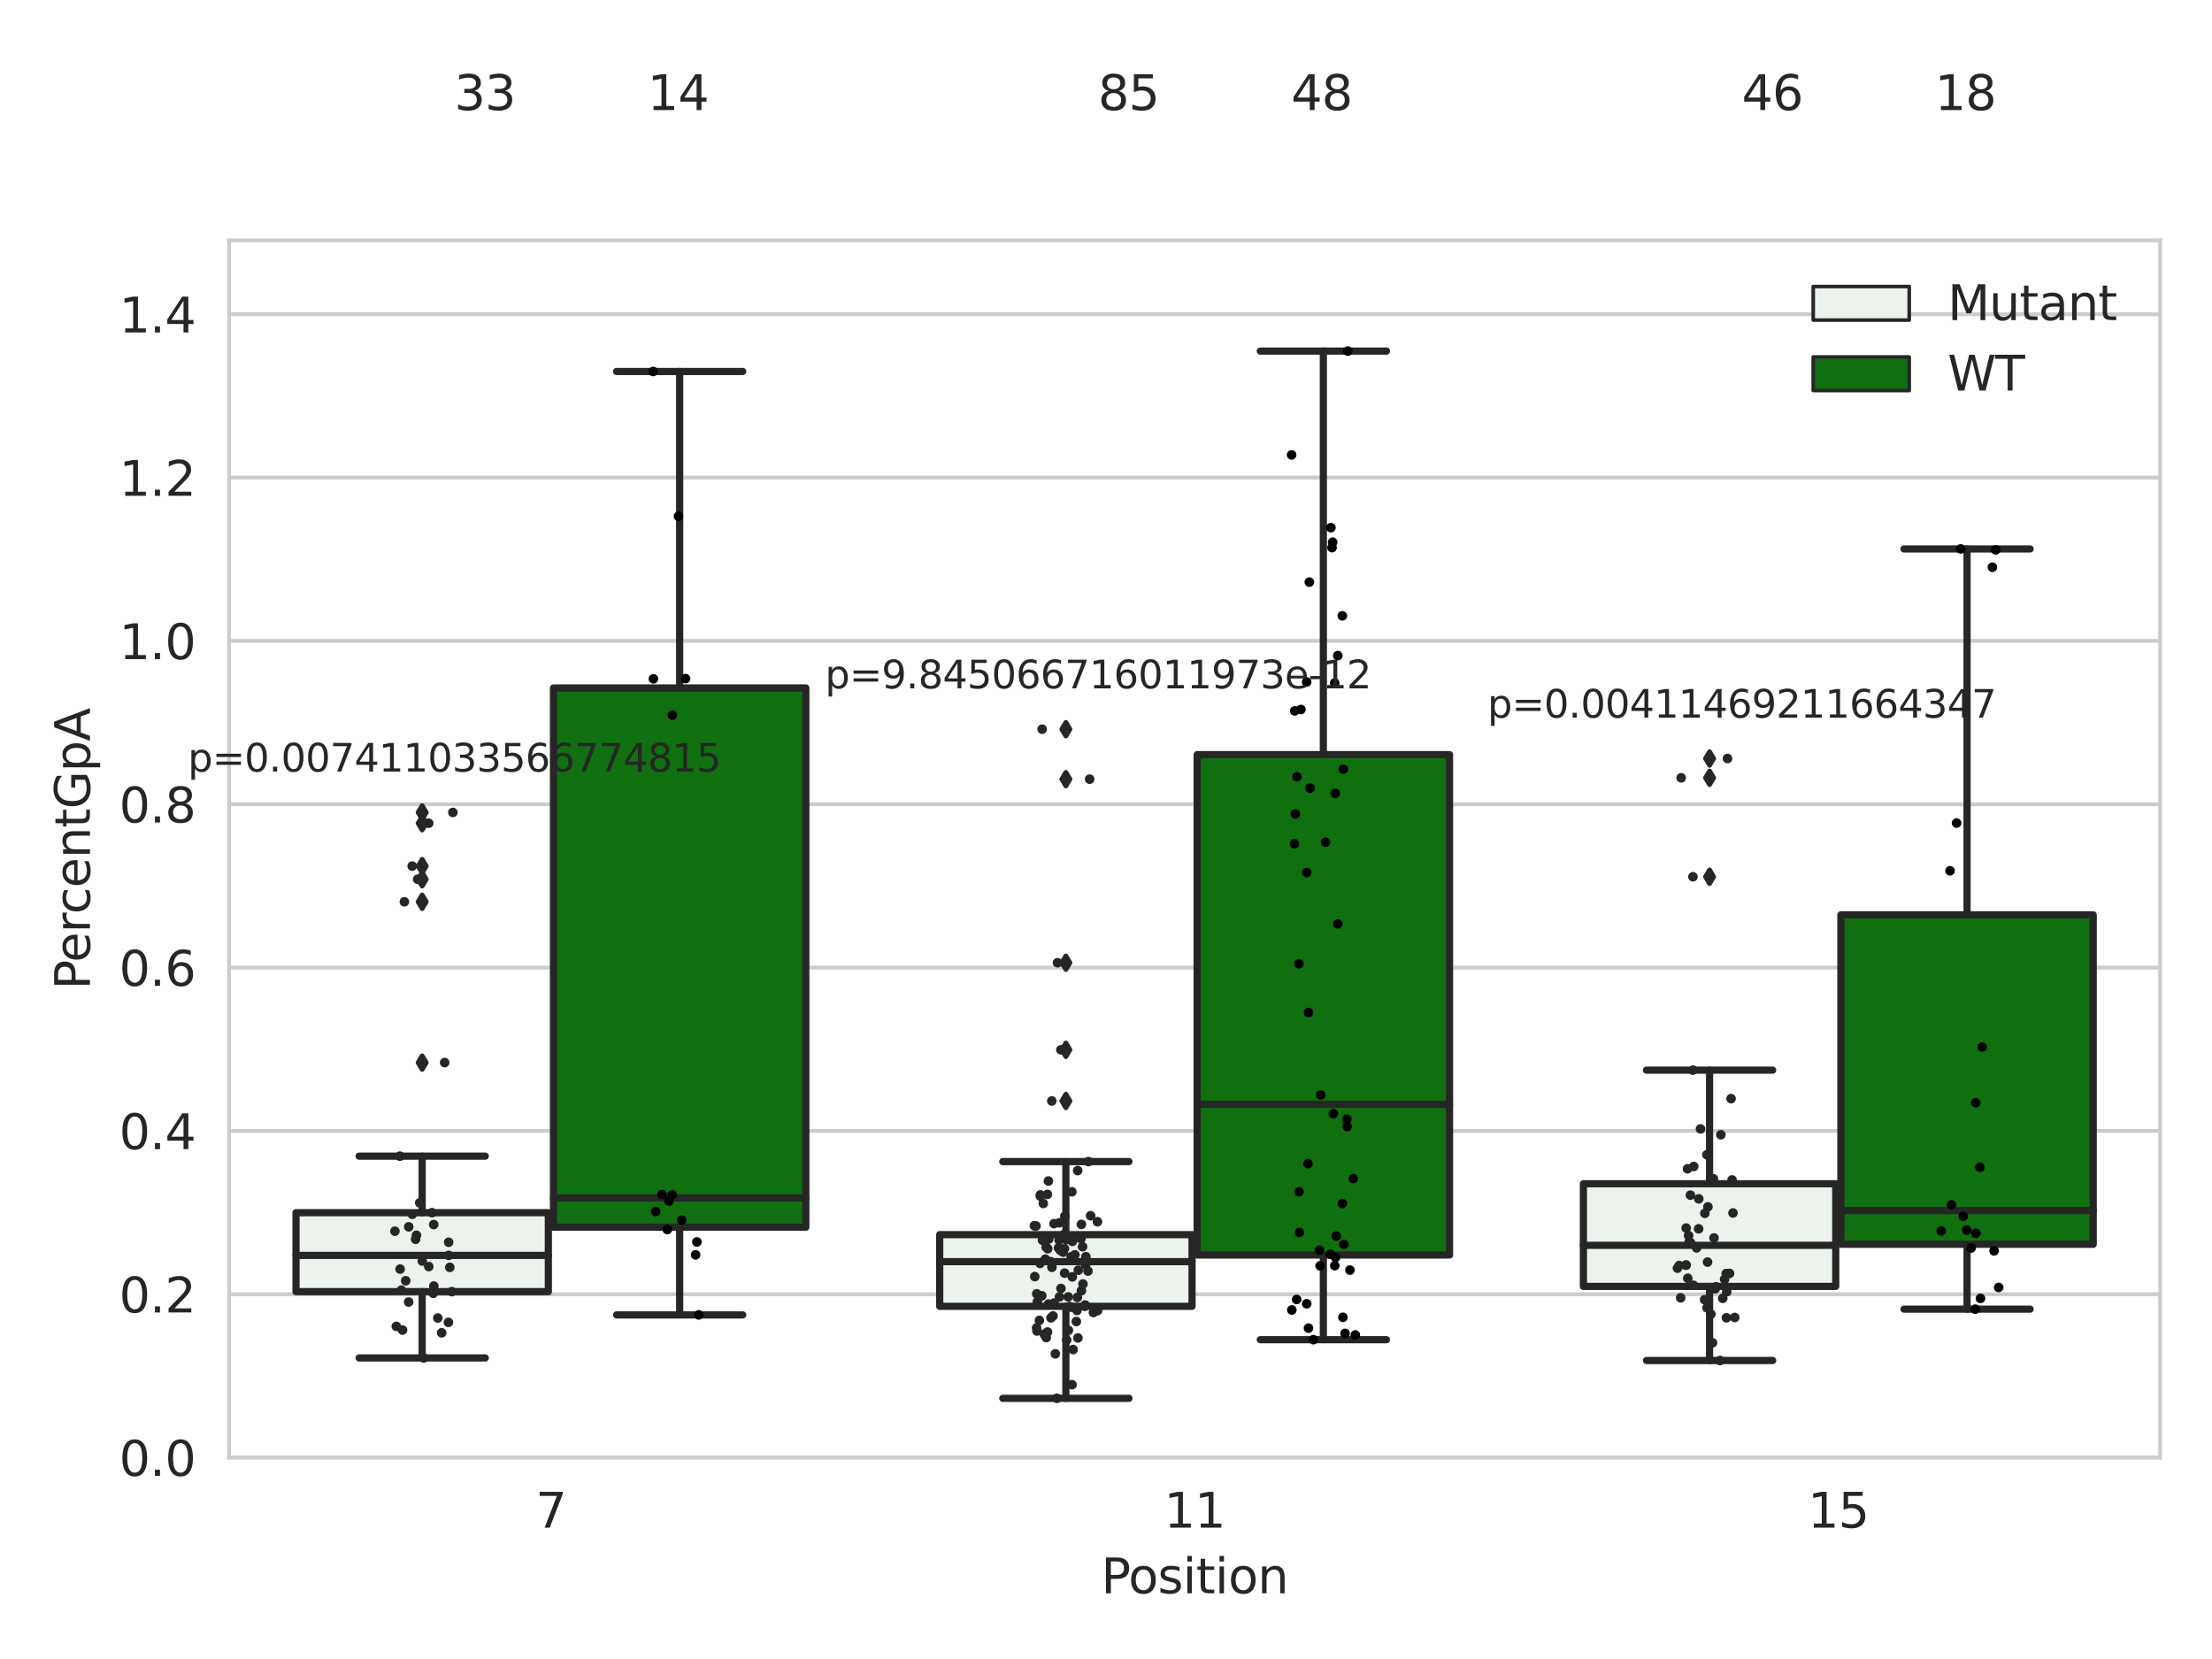 <?xml version="1.0" encoding="utf-8" standalone="no"?>
<!DOCTYPE svg PUBLIC "-//W3C//DTD SVG 1.1//EN"
  "http://www.w3.org/Graphics/SVG/1.1/DTD/svg11.dtd">
<svg xmlns:xlink="http://www.w3.org/1999/xlink" width="460.8pt" height="345.6pt" viewBox="0 0 460.8 345.6" xmlns="http://www.w3.org/2000/svg" version="1.1">
 <defs>
  <style type="text/css">*{stroke-linejoin: round; stroke-linecap: butt}</style>
 </defs>
 <g id="figure_1">
  <g id="patch_1">
   <path d="M 0 345.6 
L 460.8 345.6 
L 460.8 0 
L 0 0 
z
" style="fill: #ffffff"/>
  </g>
  <g id="axes_1">
   <g id="patch_2">
    <path d="M 47.72 303.64 
L 450 303.64 
L 450 50.085 
L 47.72 50.085 
z
" style="fill: #ffffff"/>
   </g>
   <g id="matplotlib.axis_1">
    <g id="xtick_1">
     <g id="text_1">
      <!-- 7 -->
      <g style="fill: #262626" transform="translate(111.585 318.238)scale(0.1 -0.1)">
       <defs>
        <path id="DejaVuSans-37" d="M 525 4666 
L 3525 4666 
L 3525 4397 
L 1831 0 
L 1172 0 
L 2766 4134 
L 525 4134 
L 525 4666 
z
" transform="scale(0.016)"/>
       </defs>
       <use xlink:href="#DejaVuSans-37"/>
      </g>
     </g>
    </g>
    <g id="xtick_2">
     <g id="text_2">
      <!-- 11 -->
      <g style="fill: #262626" transform="translate(242.498 318.238)scale(0.1 -0.1)">
       <defs>
        <path id="DejaVuSans-31" d="M 794 531 
L 1825 531 
L 1825 4091 
L 703 3866 
L 703 4441 
L 1819 4666 
L 2450 4666 
L 2450 531 
L 3481 531 
L 3481 0 
L 794 0 
L 794 531 
z
" transform="scale(0.016)"/>
       </defs>
       <use xlink:href="#DejaVuSans-31"/>
       <use xlink:href="#DejaVuSans-31" x="63.623"/>
      </g>
     </g>
    </g>
    <g id="xtick_3">
     <g id="text_3">
      <!-- 15 -->
      <g style="fill: #262626" transform="translate(376.591 318.238)scale(0.1 -0.1)">
       <defs>
        <path id="DejaVuSans-35" d="M 691 4666 
L 3169 4666 
L 3169 4134 
L 1269 4134 
L 1269 2991 
Q 1406 3038 1543 3061 
Q 1681 3084 1819 3084 
Q 2600 3084 3056 2656 
Q 3513 2228 3513 1497 
Q 3513 744 3044 326 
Q 2575 -91 1722 -91 
Q 1428 -91 1123 -41 
Q 819 9 494 109 
L 494 744 
Q 775 591 1075 516 
Q 1375 441 1709 441 
Q 2250 441 2565 725 
Q 2881 1009 2881 1497 
Q 2881 1984 2565 2268 
Q 2250 2553 1709 2553 
Q 1456 2553 1204 2497 
Q 953 2441 691 2322 
L 691 4666 
z
" transform="scale(0.016)"/>
       </defs>
       <use xlink:href="#DejaVuSans-31"/>
       <use xlink:href="#DejaVuSans-35" x="63.623"/>
      </g>
     </g>
    </g>
    <g id="text_4">
     <!-- Position -->
     <g style="fill: #262626" transform="translate(229.396 331.917)scale(0.1 -0.1)">
      <defs>
       <path id="DejaVuSans-50" d="M 1259 4147 
L 1259 2394 
L 2053 2394 
Q 2494 2394 2734 2622 
Q 2975 2850 2975 3272 
Q 2975 3691 2734 3919 
Q 2494 4147 2053 4147 
L 1259 4147 
z
M 628 4666 
L 2053 4666 
Q 2838 4666 3239 4311 
Q 3641 3956 3641 3272 
Q 3641 2581 3239 2228 
Q 2838 1875 2053 1875 
L 1259 1875 
L 1259 0 
L 628 0 
L 628 4666 
z
" transform="scale(0.016)"/>
       <path id="DejaVuSans-6f" d="M 1959 3097 
Q 1497 3097 1228 2736 
Q 959 2375 959 1747 
Q 959 1119 1226 758 
Q 1494 397 1959 397 
Q 2419 397 2687 759 
Q 2956 1122 2956 1747 
Q 2956 2369 2687 2733 
Q 2419 3097 1959 3097 
z
M 1959 3584 
Q 2709 3584 3137 3096 
Q 3566 2609 3566 1747 
Q 3566 888 3137 398 
Q 2709 -91 1959 -91 
Q 1206 -91 779 398 
Q 353 888 353 1747 
Q 353 2609 779 3096 
Q 1206 3584 1959 3584 
z
" transform="scale(0.016)"/>
       <path id="DejaVuSans-73" d="M 2834 3397 
L 2834 2853 
Q 2591 2978 2328 3040 
Q 2066 3103 1784 3103 
Q 1356 3103 1142 2972 
Q 928 2841 928 2578 
Q 928 2378 1081 2264 
Q 1234 2150 1697 2047 
L 1894 2003 
Q 2506 1872 2764 1633 
Q 3022 1394 3022 966 
Q 3022 478 2636 193 
Q 2250 -91 1575 -91 
Q 1294 -91 989 -36 
Q 684 19 347 128 
L 347 722 
Q 666 556 975 473 
Q 1284 391 1588 391 
Q 1994 391 2212 530 
Q 2431 669 2431 922 
Q 2431 1156 2273 1281 
Q 2116 1406 1581 1522 
L 1381 1569 
Q 847 1681 609 1914 
Q 372 2147 372 2553 
Q 372 3047 722 3315 
Q 1072 3584 1716 3584 
Q 2034 3584 2315 3537 
Q 2597 3491 2834 3397 
z
" transform="scale(0.016)"/>
       <path id="DejaVuSans-69" d="M 603 3500 
L 1178 3500 
L 1178 0 
L 603 0 
L 603 3500 
z
M 603 4863 
L 1178 4863 
L 1178 4134 
L 603 4134 
L 603 4863 
z
" transform="scale(0.016)"/>
       <path id="DejaVuSans-74" d="M 1172 4494 
L 1172 3500 
L 2356 3500 
L 2356 3053 
L 1172 3053 
L 1172 1153 
Q 1172 725 1289 603 
Q 1406 481 1766 481 
L 2356 481 
L 2356 0 
L 1766 0 
Q 1100 0 847 248 
Q 594 497 594 1153 
L 594 3053 
L 172 3053 
L 172 3500 
L 594 3500 
L 594 4494 
L 1172 4494 
z
" transform="scale(0.016)"/>
       <path id="DejaVuSans-6e" d="M 3513 2113 
L 3513 0 
L 2938 0 
L 2938 2094 
Q 2938 2591 2744 2837 
Q 2550 3084 2163 3084 
Q 1697 3084 1428 2787 
Q 1159 2491 1159 1978 
L 1159 0 
L 581 0 
L 581 3500 
L 1159 3500 
L 1159 2956 
Q 1366 3272 1645 3428 
Q 1925 3584 2291 3584 
Q 2894 3584 3203 3211 
Q 3513 2838 3513 2113 
z
" transform="scale(0.016)"/>
      </defs>
      <use xlink:href="#DejaVuSans-50"/>
      <use xlink:href="#DejaVuSans-6f" x="56.678"/>
      <use xlink:href="#DejaVuSans-73" x="117.859"/>
      <use xlink:href="#DejaVuSans-69" x="169.959"/>
      <use xlink:href="#DejaVuSans-74" x="197.742"/>
      <use xlink:href="#DejaVuSans-69" x="236.951"/>
      <use xlink:href="#DejaVuSans-6f" x="264.734"/>
      <use xlink:href="#DejaVuSans-6e" x="325.916"/>
     </g>
    </g>
   </g>
   <g id="matplotlib.axis_2">
    <g id="ytick_1">
     <g id="line2d_1">
      <path d="M 47.72 303.64 
L 450 303.64 
" clip-path="url(#p9899fd6267)" style="fill: none; stroke: #cccccc; stroke-width: 0.8; stroke-linecap: round"/>
     </g>
     <g id="text_5">
      <!-- 0.0 -->
      <g style="fill: #262626" transform="translate(24.817 307.439)scale(0.1 -0.1)">
       <defs>
        <path id="DejaVuSans-30" d="M 2034 4250 
Q 1547 4250 1301 3770 
Q 1056 3291 1056 2328 
Q 1056 1369 1301 889 
Q 1547 409 2034 409 
Q 2525 409 2770 889 
Q 3016 1369 3016 2328 
Q 3016 3291 2770 3770 
Q 2525 4250 2034 4250 
z
M 2034 4750 
Q 2819 4750 3233 4129 
Q 3647 3509 3647 2328 
Q 3647 1150 3233 529 
Q 2819 -91 2034 -91 
Q 1250 -91 836 529 
Q 422 1150 422 2328 
Q 422 3509 836 4129 
Q 1250 4750 2034 4750 
z
" transform="scale(0.016)"/>
        <path id="DejaVuSans-2e" d="M 684 794 
L 1344 794 
L 1344 0 
L 684 0 
L 684 794 
z
" transform="scale(0.016)"/>
       </defs>
       <use xlink:href="#DejaVuSans-30"/>
       <use xlink:href="#DejaVuSans-2e" x="63.623"/>
       <use xlink:href="#DejaVuSans-30" x="95.41"/>
      </g>
     </g>
    </g>
    <g id="ytick_2">
     <g id="line2d_2">
      <path d="M 47.72 269.614 
L 450 269.614 
" clip-path="url(#p9899fd6267)" style="fill: none; stroke: #cccccc; stroke-width: 0.8; stroke-linecap: round"/>
     </g>
     <g id="text_6">
      <!-- 0.2 -->
      <g style="fill: #262626" transform="translate(24.817 273.413)scale(0.1 -0.1)">
       <defs>
        <path id="DejaVuSans-32" d="M 1228 531 
L 3431 531 
L 3431 0 
L 469 0 
L 469 531 
Q 828 903 1448 1529 
Q 2069 2156 2228 2338 
Q 2531 2678 2651 2914 
Q 2772 3150 2772 3378 
Q 2772 3750 2511 3984 
Q 2250 4219 1831 4219 
Q 1534 4219 1204 4116 
Q 875 4013 500 3803 
L 500 4441 
Q 881 4594 1212 4672 
Q 1544 4750 1819 4750 
Q 2544 4750 2975 4387 
Q 3406 4025 3406 3419 
Q 3406 3131 3298 2873 
Q 3191 2616 2906 2266 
Q 2828 2175 2409 1742 
Q 1991 1309 1228 531 
z
" transform="scale(0.016)"/>
       </defs>
       <use xlink:href="#DejaVuSans-30"/>
       <use xlink:href="#DejaVuSans-2e" x="63.623"/>
       <use xlink:href="#DejaVuSans-32" x="95.41"/>
      </g>
     </g>
    </g>
    <g id="ytick_3">
     <g id="line2d_3">
      <path d="M 47.72 235.589 
L 450 235.589 
" clip-path="url(#p9899fd6267)" style="fill: none; stroke: #cccccc; stroke-width: 0.8; stroke-linecap: round"/>
     </g>
     <g id="text_7">
      <!-- 0.4 -->
      <g style="fill: #262626" transform="translate(24.817 239.388)scale(0.1 -0.1)">
       <defs>
        <path id="DejaVuSans-34" d="M 2419 4116 
L 825 1625 
L 2419 1625 
L 2419 4116 
z
M 2253 4666 
L 3047 4666 
L 3047 1625 
L 3713 1625 
L 3713 1100 
L 3047 1100 
L 3047 0 
L 2419 0 
L 2419 1100 
L 313 1100 
L 313 1709 
L 2253 4666 
z
" transform="scale(0.016)"/>
       </defs>
       <use xlink:href="#DejaVuSans-30"/>
       <use xlink:href="#DejaVuSans-2e" x="63.623"/>
       <use xlink:href="#DejaVuSans-34" x="95.41"/>
      </g>
     </g>
    </g>
    <g id="ytick_4">
     <g id="line2d_4">
      <path d="M 47.72 201.563 
L 450 201.563 
" clip-path="url(#p9899fd6267)" style="fill: none; stroke: #cccccc; stroke-width: 0.8; stroke-linecap: round"/>
     </g>
     <g id="text_8">
      <!-- 0.6 -->
      <g style="fill: #262626" transform="translate(24.817 205.362)scale(0.1 -0.1)">
       <defs>
        <path id="DejaVuSans-36" d="M 2113 2584 
Q 1688 2584 1439 2293 
Q 1191 2003 1191 1497 
Q 1191 994 1439 701 
Q 1688 409 2113 409 
Q 2538 409 2786 701 
Q 3034 994 3034 1497 
Q 3034 2003 2786 2293 
Q 2538 2584 2113 2584 
z
M 3366 4563 
L 3366 3988 
Q 3128 4100 2886 4159 
Q 2644 4219 2406 4219 
Q 1781 4219 1451 3797 
Q 1122 3375 1075 2522 
Q 1259 2794 1537 2939 
Q 1816 3084 2150 3084 
Q 2853 3084 3261 2657 
Q 3669 2231 3669 1497 
Q 3669 778 3244 343 
Q 2819 -91 2113 -91 
Q 1303 -91 875 529 
Q 447 1150 447 2328 
Q 447 3434 972 4092 
Q 1497 4750 2381 4750 
Q 2619 4750 2861 4703 
Q 3103 4656 3366 4563 
z
" transform="scale(0.016)"/>
       </defs>
       <use xlink:href="#DejaVuSans-30"/>
       <use xlink:href="#DejaVuSans-2e" x="63.623"/>
       <use xlink:href="#DejaVuSans-36" x="95.41"/>
      </g>
     </g>
    </g>
    <g id="ytick_5">
     <g id="line2d_5">
      <path d="M 47.72 167.537 
L 450 167.537 
" clip-path="url(#p9899fd6267)" style="fill: none; stroke: #cccccc; stroke-width: 0.8; stroke-linecap: round"/>
     </g>
     <g id="text_9">
      <!-- 0.8 -->
      <g style="fill: #262626" transform="translate(24.817 171.336)scale(0.1 -0.1)">
       <defs>
        <path id="DejaVuSans-38" d="M 2034 2216 
Q 1584 2216 1326 1975 
Q 1069 1734 1069 1313 
Q 1069 891 1326 650 
Q 1584 409 2034 409 
Q 2484 409 2743 651 
Q 3003 894 3003 1313 
Q 3003 1734 2745 1975 
Q 2488 2216 2034 2216 
z
M 1403 2484 
Q 997 2584 770 2862 
Q 544 3141 544 3541 
Q 544 4100 942 4425 
Q 1341 4750 2034 4750 
Q 2731 4750 3128 4425 
Q 3525 4100 3525 3541 
Q 3525 3141 3298 2862 
Q 3072 2584 2669 2484 
Q 3125 2378 3379 2068 
Q 3634 1759 3634 1313 
Q 3634 634 3220 271 
Q 2806 -91 2034 -91 
Q 1263 -91 848 271 
Q 434 634 434 1313 
Q 434 1759 690 2068 
Q 947 2378 1403 2484 
z
M 1172 3481 
Q 1172 3119 1398 2916 
Q 1625 2713 2034 2713 
Q 2441 2713 2670 2916 
Q 2900 3119 2900 3481 
Q 2900 3844 2670 4047 
Q 2441 4250 2034 4250 
Q 1625 4250 1398 4047 
Q 1172 3844 1172 3481 
z
" transform="scale(0.016)"/>
       </defs>
       <use xlink:href="#DejaVuSans-30"/>
       <use xlink:href="#DejaVuSans-2e" x="63.623"/>
       <use xlink:href="#DejaVuSans-38" x="95.41"/>
      </g>
     </g>
    </g>
    <g id="ytick_6">
     <g id="line2d_6">
      <path d="M 47.72 133.511 
L 450 133.511 
" clip-path="url(#p9899fd6267)" style="fill: none; stroke: #cccccc; stroke-width: 0.8; stroke-linecap: round"/>
     </g>
     <g id="text_10">
      <!-- 1.0 -->
      <g style="fill: #262626" transform="translate(24.817 137.311)scale(0.1 -0.1)">
       <use xlink:href="#DejaVuSans-31"/>
       <use xlink:href="#DejaVuSans-2e" x="63.623"/>
       <use xlink:href="#DejaVuSans-30" x="95.41"/>
      </g>
     </g>
    </g>
    <g id="ytick_7">
     <g id="line2d_7">
      <path d="M 47.72 99.486 
L 450 99.486 
" clip-path="url(#p9899fd6267)" style="fill: none; stroke: #cccccc; stroke-width: 0.8; stroke-linecap: round"/>
     </g>
     <g id="text_11">
      <!-- 1.2 -->
      <g style="fill: #262626" transform="translate(24.817 103.285)scale(0.1 -0.1)">
       <use xlink:href="#DejaVuSans-31"/>
       <use xlink:href="#DejaVuSans-2e" x="63.623"/>
       <use xlink:href="#DejaVuSans-32" x="95.41"/>
      </g>
     </g>
    </g>
    <g id="ytick_8">
     <g id="line2d_8">
      <path d="M 47.72 65.46 
L 450 65.46 
" clip-path="url(#p9899fd6267)" style="fill: none; stroke: #cccccc; stroke-width: 0.8; stroke-linecap: round"/>
     </g>
     <g id="text_12">
      <!-- 1.4 -->
      <g style="fill: #262626" transform="translate(24.817 69.259)scale(0.1 -0.1)">
       <use xlink:href="#DejaVuSans-31"/>
       <use xlink:href="#DejaVuSans-2e" x="63.623"/>
       <use xlink:href="#DejaVuSans-34" x="95.41"/>
      </g>
     </g>
    </g>
    <g id="text_13">
     <!-- PercentGpA -->
     <g style="fill: #262626" transform="translate(18.737 206.139)rotate(-90)scale(0.1 -0.1)">
      <defs>
       <path id="DejaVuSans-65" d="M 3597 1894 
L 3597 1613 
L 953 1613 
Q 991 1019 1311 708 
Q 1631 397 2203 397 
Q 2534 397 2845 478 
Q 3156 559 3463 722 
L 3463 178 
Q 3153 47 2828 -22 
Q 2503 -91 2169 -91 
Q 1331 -91 842 396 
Q 353 884 353 1716 
Q 353 2575 817 3079 
Q 1281 3584 2069 3584 
Q 2775 3584 3186 3129 
Q 3597 2675 3597 1894 
z
M 3022 2063 
Q 3016 2534 2758 2815 
Q 2500 3097 2075 3097 
Q 1594 3097 1305 2825 
Q 1016 2553 972 2059 
L 3022 2063 
z
" transform="scale(0.016)"/>
       <path id="DejaVuSans-72" d="M 2631 2963 
Q 2534 3019 2420 3045 
Q 2306 3072 2169 3072 
Q 1681 3072 1420 2755 
Q 1159 2438 1159 1844 
L 1159 0 
L 581 0 
L 581 3500 
L 1159 3500 
L 1159 2956 
Q 1341 3275 1631 3429 
Q 1922 3584 2338 3584 
Q 2397 3584 2469 3576 
Q 2541 3569 2628 3553 
L 2631 2963 
z
" transform="scale(0.016)"/>
       <path id="DejaVuSans-63" d="M 3122 3366 
L 3122 2828 
Q 2878 2963 2633 3030 
Q 2388 3097 2138 3097 
Q 1578 3097 1268 2742 
Q 959 2388 959 1747 
Q 959 1106 1268 751 
Q 1578 397 2138 397 
Q 2388 397 2633 464 
Q 2878 531 3122 666 
L 3122 134 
Q 2881 22 2623 -34 
Q 2366 -91 2075 -91 
Q 1284 -91 818 406 
Q 353 903 353 1747 
Q 353 2603 823 3093 
Q 1294 3584 2113 3584 
Q 2378 3584 2631 3529 
Q 2884 3475 3122 3366 
z
" transform="scale(0.016)"/>
       <path id="DejaVuSans-47" d="M 3809 666 
L 3809 1919 
L 2778 1919 
L 2778 2438 
L 4434 2438 
L 4434 434 
Q 4069 175 3628 42 
Q 3188 -91 2688 -91 
Q 1594 -91 976 548 
Q 359 1188 359 2328 
Q 359 3472 976 4111 
Q 1594 4750 2688 4750 
Q 3144 4750 3555 4637 
Q 3966 4525 4313 4306 
L 4313 3634 
Q 3963 3931 3569 4081 
Q 3175 4231 2741 4231 
Q 1884 4231 1454 3753 
Q 1025 3275 1025 2328 
Q 1025 1384 1454 906 
Q 1884 428 2741 428 
Q 3075 428 3337 486 
Q 3600 544 3809 666 
z
" transform="scale(0.016)"/>
       <path id="DejaVuSans-70" d="M 1159 525 
L 1159 -1331 
L 581 -1331 
L 581 3500 
L 1159 3500 
L 1159 2969 
Q 1341 3281 1617 3432 
Q 1894 3584 2278 3584 
Q 2916 3584 3314 3078 
Q 3713 2572 3713 1747 
Q 3713 922 3314 415 
Q 2916 -91 2278 -91 
Q 1894 -91 1617 61 
Q 1341 213 1159 525 
z
M 3116 1747 
Q 3116 2381 2855 2742 
Q 2594 3103 2138 3103 
Q 1681 3103 1420 2742 
Q 1159 2381 1159 1747 
Q 1159 1113 1420 752 
Q 1681 391 2138 391 
Q 2594 391 2855 752 
Q 3116 1113 3116 1747 
z
" transform="scale(0.016)"/>
       <path id="DejaVuSans-41" d="M 2188 4044 
L 1331 1722 
L 3047 1722 
L 2188 4044 
z
M 1831 4666 
L 2547 4666 
L 4325 0 
L 3669 0 
L 3244 1197 
L 1141 1197 
L 716 0 
L 50 0 
L 1831 4666 
z
" transform="scale(0.016)"/>
      </defs>
      <use xlink:href="#DejaVuSans-50"/>
      <use xlink:href="#DejaVuSans-65" x="56.678"/>
      <use xlink:href="#DejaVuSans-72" x="118.201"/>
      <use xlink:href="#DejaVuSans-63" x="157.064"/>
      <use xlink:href="#DejaVuSans-65" x="212.045"/>
      <use xlink:href="#DejaVuSans-6e" x="273.568"/>
      <use xlink:href="#DejaVuSans-74" x="336.947"/>
      <use xlink:href="#DejaVuSans-47" x="376.156"/>
      <use xlink:href="#DejaVuSans-70" x="453.646"/>
      <use xlink:href="#DejaVuSans-41" x="517.123"/>
     </g>
    </g>
   </g>
   <g id="patch_3">
    <path d="M 61.666 269.073 
L 114.23 269.073 
L 114.23 252.625 
L 61.666 252.625 
L 61.666 269.073 
z
" clip-path="url(#p9899fd6267)" style="fill: #ecf2ec; stroke: #262626; stroke-width: 1.5; stroke-linejoin: miter"/>
   </g>
   <g id="patch_4">
    <path d="M 115.303 255.644 
L 167.868 255.644 
L 167.868 143.312 
L 115.303 143.312 
L 115.303 255.644 
z
" clip-path="url(#p9899fd6267)" style="fill: #107010; stroke: #262626; stroke-width: 1.5; stroke-linejoin: miter"/>
   </g>
   <g id="patch_5">
    <path d="M 195.759 272.128 
L 248.324 272.128 
L 248.324 257.204 
L 195.759 257.204 
L 195.759 272.128 
z
" clip-path="url(#p9899fd6267)" style="fill: #ecf2ec; stroke: #262626; stroke-width: 1.5; stroke-linejoin: miter"/>
   </g>
   <g id="patch_6">
    <path d="M 249.396 261.443 
L 301.961 261.443 
L 301.961 157.204 
L 249.396 157.204 
L 249.396 261.443 
z
" clip-path="url(#p9899fd6267)" style="fill: #107010; stroke: #262626; stroke-width: 1.5; stroke-linejoin: miter"/>
   </g>
   <g id="patch_7">
    <path d="M 329.852 267.979 
L 382.417 267.979 
L 382.417 246.592 
L 329.852 246.592 
L 329.852 267.979 
z
" clip-path="url(#p9899fd6267)" style="fill: #ecf2ec; stroke: #262626; stroke-width: 1.5; stroke-linejoin: miter"/>
   </g>
   <g id="patch_8">
    <path d="M 383.49 259.208 
L 436.054 259.208 
L 436.054 190.58 
L 383.49 190.58 
L 383.49 259.208 
z
" clip-path="url(#p9899fd6267)" style="fill: #107010; stroke: #262626; stroke-width: 1.5; stroke-linejoin: miter"/>
   </g>
   <g id="patch_9">
    <path d="M 114.767 303.64 
L 114.767 303.64 
L 114.767 303.64 
L 114.767 303.64 
z
" clip-path="url(#p9899fd6267)" style="fill: #ecf2ec; stroke: #262626; stroke-width: 0.75; stroke-linejoin: miter"/>
   </g>
   <g id="patch_10">
    <path d="M 114.767 303.64 
L 114.767 303.64 
L 114.767 303.64 
L 114.767 303.64 
z
" clip-path="url(#p9899fd6267)" style="fill: #107010; stroke: #262626; stroke-width: 0.75; stroke-linejoin: miter"/>
   </g>
   <g id="PathCollection_1"/>
   <g id="PathCollection_2"/>
   <g id="line2d_9">
    <path d="M 87.948 269.073 
L 87.948 282.887 
" clip-path="url(#p9899fd6267)" style="fill: none; stroke: #262626; stroke-width: 1.5; stroke-linecap: round"/>
   </g>
   <g id="line2d_10">
    <path d="M 87.948 252.625 
L 87.948 240.848 
" clip-path="url(#p9899fd6267)" style="fill: none; stroke: #262626; stroke-width: 1.5; stroke-linecap: round"/>
   </g>
   <g id="line2d_11">
    <path d="M 74.807 282.887 
L 101.089 282.887 
" clip-path="url(#p9899fd6267)" style="fill: none; stroke: #262626; stroke-width: 1.5; stroke-linecap: round"/>
   </g>
   <g id="line2d_12">
    <path d="M 74.807 240.848 
L 101.089 240.848 
" clip-path="url(#p9899fd6267)" style="fill: none; stroke: #262626; stroke-width: 1.5; stroke-linecap: round"/>
   </g>
   <g id="line2d_13">
    <defs>
     <path id="md5bd8b6764" d="M -0 1.414 
L 0.849 0 
L 0 -1.414 
L -0.849 -0 
z
" style="stroke: #262626; stroke-linejoin: miter"/>
    </defs>
    <g clip-path="url(#p9899fd6267)">
     <use xlink:href="#md5bd8b6764" x="87.948" y="183.166" style="fill: #262626; stroke: #262626; stroke-linejoin: miter"/>
     <use xlink:href="#md5bd8b6764" x="87.948" y="169.246" style="fill: #262626; stroke: #262626; stroke-linejoin: miter"/>
     <use xlink:href="#md5bd8b6764" x="87.948" y="187.857" style="fill: #262626; stroke: #262626; stroke-linejoin: miter"/>
     <use xlink:href="#md5bd8b6764" x="87.948" y="221.361" style="fill: #262626; stroke: #262626; stroke-linejoin: miter"/>
     <use xlink:href="#md5bd8b6764" x="87.948" y="180.427" style="fill: #262626; stroke: #262626; stroke-linejoin: miter"/>
     <use xlink:href="#md5bd8b6764" x="87.948" y="171.491" style="fill: #262626; stroke: #262626; stroke-linejoin: miter"/>
    </g>
   </g>
   <g id="line2d_14">
    <path d="M 141.585 255.644 
L 141.585 273.919 
" clip-path="url(#p9899fd6267)" style="fill: none; stroke: #262626; stroke-width: 1.5; stroke-linecap: round"/>
   </g>
   <g id="line2d_15">
    <path d="M 141.585 143.312 
L 141.585 77.385 
" clip-path="url(#p9899fd6267)" style="fill: none; stroke: #262626; stroke-width: 1.5; stroke-linecap: round"/>
   </g>
   <g id="line2d_16">
    <path d="M 128.444 273.919 
L 154.726 273.919 
" clip-path="url(#p9899fd6267)" style="fill: none; stroke: #262626; stroke-width: 1.5; stroke-linecap: round"/>
   </g>
   <g id="line2d_17">
    <path d="M 128.444 77.385 
L 154.726 77.385 
" clip-path="url(#p9899fd6267)" style="fill: none; stroke: #262626; stroke-width: 1.5; stroke-linecap: round"/>
   </g>
   <g id="line2d_18"/>
   <g id="line2d_19">
    <path d="M 222.041 272.128 
L 222.041 291.295 
" clip-path="url(#p9899fd6267)" style="fill: none; stroke: #262626; stroke-width: 1.5; stroke-linecap: round"/>
   </g>
   <g id="line2d_20">
    <path d="M 222.041 257.204 
L 222.041 241.981 
" clip-path="url(#p9899fd6267)" style="fill: none; stroke: #262626; stroke-width: 1.5; stroke-linecap: round"/>
   </g>
   <g id="line2d_21">
    <path d="M 208.9 291.295 
L 235.182 291.295 
" clip-path="url(#p9899fd6267)" style="fill: none; stroke: #262626; stroke-width: 1.5; stroke-linecap: round"/>
   </g>
   <g id="line2d_22">
    <path d="M 208.9 241.981 
L 235.182 241.981 
" clip-path="url(#p9899fd6267)" style="fill: none; stroke: #262626; stroke-width: 1.5; stroke-linecap: round"/>
   </g>
   <g id="line2d_23">
    <g clip-path="url(#p9899fd6267)">
     <use xlink:href="#md5bd8b6764" x="222.041" y="200.553" style="fill: #262626; stroke: #262626; stroke-linejoin: miter"/>
     <use xlink:href="#md5bd8b6764" x="222.041" y="151.904" style="fill: #262626; stroke: #262626; stroke-linejoin: miter"/>
     <use xlink:href="#md5bd8b6764" x="222.041" y="162.311" style="fill: #262626; stroke: #262626; stroke-linejoin: miter"/>
     <use xlink:href="#md5bd8b6764" x="222.041" y="229.35" style="fill: #262626; stroke: #262626; stroke-linejoin: miter"/>
     <use xlink:href="#md5bd8b6764" x="222.041" y="218.697" style="fill: #262626; stroke: #262626; stroke-linejoin: miter"/>
    </g>
   </g>
   <g id="line2d_24">
    <path d="M 275.679 261.443 
L 275.679 279.086 
" clip-path="url(#p9899fd6267)" style="fill: none; stroke: #262626; stroke-width: 1.5; stroke-linecap: round"/>
   </g>
   <g id="line2d_25">
    <path d="M 275.679 157.204 
L 275.679 73.136 
" clip-path="url(#p9899fd6267)" style="fill: none; stroke: #262626; stroke-width: 1.5; stroke-linecap: round"/>
   </g>
   <g id="line2d_26">
    <path d="M 262.538 279.086 
L 288.82 279.086 
" clip-path="url(#p9899fd6267)" style="fill: none; stroke: #262626; stroke-width: 1.5; stroke-linecap: round"/>
   </g>
   <g id="line2d_27">
    <path d="M 262.538 73.136 
L 288.82 73.136 
" clip-path="url(#p9899fd6267)" style="fill: none; stroke: #262626; stroke-width: 1.5; stroke-linecap: round"/>
   </g>
   <g id="line2d_28"/>
   <g id="line2d_29">
    <path d="M 356.135 267.979 
L 356.135 283.417 
" clip-path="url(#p9899fd6267)" style="fill: none; stroke: #262626; stroke-width: 1.5; stroke-linecap: round"/>
   </g>
   <g id="line2d_30">
    <path d="M 356.135 246.592 
L 356.135 222.927 
" clip-path="url(#p9899fd6267)" style="fill: none; stroke: #262626; stroke-width: 1.5; stroke-linecap: round"/>
   </g>
   <g id="line2d_31">
    <path d="M 342.994 283.417 
L 369.276 283.417 
" clip-path="url(#p9899fd6267)" style="fill: none; stroke: #262626; stroke-width: 1.5; stroke-linecap: round"/>
   </g>
   <g id="line2d_32">
    <path d="M 342.994 222.927 
L 369.276 222.927 
" clip-path="url(#p9899fd6267)" style="fill: none; stroke: #262626; stroke-width: 1.5; stroke-linecap: round"/>
   </g>
   <g id="line2d_33">
    <g clip-path="url(#p9899fd6267)">
     <use xlink:href="#md5bd8b6764" x="356.135" y="158.013" style="fill: #262626; stroke: #262626; stroke-linejoin: miter"/>
     <use xlink:href="#md5bd8b6764" x="356.135" y="162.031" style="fill: #262626; stroke: #262626; stroke-linejoin: miter"/>
     <use xlink:href="#md5bd8b6764" x="356.135" y="182.645" style="fill: #262626; stroke: #262626; stroke-linejoin: miter"/>
    </g>
   </g>
   <g id="line2d_34">
    <path d="M 409.772 259.208 
L 409.772 272.722 
" clip-path="url(#p9899fd6267)" style="fill: none; stroke: #262626; stroke-width: 1.5; stroke-linecap: round"/>
   </g>
   <g id="line2d_35">
    <path d="M 409.772 190.58 
L 409.772 114.359 
" clip-path="url(#p9899fd6267)" style="fill: none; stroke: #262626; stroke-width: 1.5; stroke-linecap: round"/>
   </g>
   <g id="line2d_36">
    <path d="M 396.631 272.722 
L 422.913 272.722 
" clip-path="url(#p9899fd6267)" style="fill: none; stroke: #262626; stroke-width: 1.5; stroke-linecap: round"/>
   </g>
   <g id="line2d_37">
    <path d="M 396.631 114.359 
L 422.913 114.359 
" clip-path="url(#p9899fd6267)" style="fill: none; stroke: #262626; stroke-width: 1.5; stroke-linecap: round"/>
   </g>
   <g id="line2d_38"/>
   <g id="line2d_39">
    <path d="M 61.666 261.523 
L 114.23 261.523 
" clip-path="url(#p9899fd6267)" style="fill: none; stroke: #262626; stroke-width: 1.5; stroke-linecap: round"/>
   </g>
   <g id="line2d_40">
    <path d="M 115.303 249.551 
L 167.868 249.551 
" clip-path="url(#p9899fd6267)" style="fill: none; stroke: #262626; stroke-width: 1.5; stroke-linecap: round"/>
   </g>
   <g id="line2d_41">
    <path d="M 195.759 262.824 
L 248.324 262.824 
" clip-path="url(#p9899fd6267)" style="fill: none; stroke: #262626; stroke-width: 1.5; stroke-linecap: round"/>
   </g>
   <g id="line2d_42">
    <path d="M 249.396 230.053 
L 301.961 230.053 
" clip-path="url(#p9899fd6267)" style="fill: none; stroke: #262626; stroke-width: 1.5; stroke-linecap: round"/>
   </g>
   <g id="line2d_43">
    <path d="M 329.852 259.427 
L 382.417 259.427 
" clip-path="url(#p9899fd6267)" style="fill: none; stroke: #262626; stroke-width: 1.5; stroke-linecap: round"/>
   </g>
   <g id="line2d_44">
    <path d="M 383.49 252.185 
L 436.054 252.185 
" clip-path="url(#p9899fd6267)" style="fill: none; stroke: #262626; stroke-width: 1.5; stroke-linecap: round"/>
   </g>
   <g id="patch_11">
    <path d="M 47.72 303.64 
L 47.72 50.085 
" style="fill: none; stroke: #cccccc; stroke-width: 0.8; stroke-linejoin: miter; stroke-linecap: square"/>
   </g>
   <g id="patch_12">
    <path d="M 450 303.64 
L 450 50.085 
" style="fill: none; stroke: #cccccc; stroke-width: 0.8; stroke-linejoin: miter; stroke-linecap: square"/>
   </g>
   <g id="patch_13">
    <path d="M 47.72 303.64 
L 450 303.64 
" style="fill: none; stroke: #cccccc; stroke-width: 0.8; stroke-linejoin: miter; stroke-linecap: square"/>
   </g>
   <g id="patch_14">
    <path d="M 47.72 50.085 
L 450 50.085 
" style="fill: none; stroke: #cccccc; stroke-width: 0.8; stroke-linejoin: miter; stroke-linecap: square"/>
   </g>
   <g id="PathCollection_3">
    <defs>
     <path id="C0_0_a31d8a7d02" d="M 0 1 
C 0.265 1 0.52 0.895 0.707 0.707 
C 0.895 0.52 1 0.265 1 -0 
C 1 -0.265 0.895 -0.52 0.707 -0.707 
C 0.52 -0.895 0.265 -1 0 -1 
C -0.265 -1 -0.52 -0.895 -0.707 -0.707 
C -0.895 -0.52 -1 -0.265 -1 0 
C -1 0.265 -0.895 0.52 -0.707 0.707 
C -0.52 0.895 -0.265 1 0 1 
z
"/>
    </defs>
    <g clip-path="url(#p9899fd6267)">
     <use xlink:href="#C0_0_a31d8a7d02" x="94.113" y="269.073" style="fill: #262626"/>
    </g>
    <g clip-path="url(#p9899fd6267)">
     <use xlink:href="#C0_0_a31d8a7d02" x="82.266" y="256.485" style="fill: #262626"/>
    </g>
    <g clip-path="url(#p9899fd6267)">
     <use xlink:href="#C0_0_a31d8a7d02" x="85.891" y="252.961" style="fill: #262626"/>
    </g>
    <g clip-path="url(#p9899fd6267)">
     <use xlink:href="#C0_0_a31d8a7d02" x="93.414" y="275.47" style="fill: #262626"/>
    </g>
    <g clip-path="url(#p9899fd6267)">
     <use xlink:href="#C0_0_a31d8a7d02" x="90.269" y="269.418" style="fill: #262626"/>
    </g>
    <g clip-path="url(#p9899fd6267)">
     <use xlink:href="#C0_0_a31d8a7d02" x="90.376" y="267.916" style="fill: #262626"/>
    </g>
    <g clip-path="url(#p9899fd6267)">
     <use xlink:href="#C0_0_a31d8a7d02" x="87.432" y="250.572" style="fill: #262626"/>
    </g>
    <g clip-path="url(#p9899fd6267)">
     <use xlink:href="#C0_0_a31d8a7d02" x="82.561" y="276.306" style="fill: #262626"/>
    </g>
    <g clip-path="url(#p9899fd6267)">
     <use xlink:href="#C0_0_a31d8a7d02" x="87.007" y="183.166" style="fill: #262626"/>
    </g>
    <g clip-path="url(#p9899fd6267)">
     <use xlink:href="#C0_0_a31d8a7d02" x="89.321" y="263.857" style="fill: #262626"/>
    </g>
    <g clip-path="url(#p9899fd6267)">
     <use xlink:href="#C0_0_a31d8a7d02" x="93.468" y="258.786" style="fill: #262626"/>
    </g>
    <g clip-path="url(#p9899fd6267)">
     <use xlink:href="#C0_0_a31d8a7d02" x="94.339" y="169.246" style="fill: #262626"/>
    </g>
    <g clip-path="url(#p9899fd6267)">
     <use xlink:href="#C0_0_a31d8a7d02" x="85.132" y="271.238" style="fill: #262626"/>
    </g>
    <g clip-path="url(#p9899fd6267)">
     <use xlink:href="#C0_0_a31d8a7d02" x="84.242" y="187.857" style="fill: #262626"/>
    </g>
    <g clip-path="url(#p9899fd6267)">
     <use xlink:href="#C0_0_a31d8a7d02" x="92.628" y="221.361" style="fill: #262626"/>
    </g>
    <g clip-path="url(#p9899fd6267)">
     <use xlink:href="#C0_0_a31d8a7d02" x="85.148" y="255.57" style="fill: #262626"/>
    </g>
    <g clip-path="url(#p9899fd6267)">
     <use xlink:href="#C0_0_a31d8a7d02" x="93.488" y="261.523" style="fill: #262626"/>
    </g>
    <g clip-path="url(#p9899fd6267)">
     <use xlink:href="#C0_0_a31d8a7d02" x="90.351" y="255.1" style="fill: #262626"/>
    </g>
    <g clip-path="url(#p9899fd6267)">
     <use xlink:href="#C0_0_a31d8a7d02" x="84.519" y="266.802" style="fill: #262626"/>
    </g>
    <g clip-path="url(#p9899fd6267)">
     <use xlink:href="#C0_0_a31d8a7d02" x="87.965" y="262.701" style="fill: #262626"/>
    </g>
    <g clip-path="url(#p9899fd6267)">
     <use xlink:href="#C0_0_a31d8a7d02" x="83.621" y="268.753" style="fill: #262626"/>
    </g>
    <g clip-path="url(#p9899fd6267)">
     <use xlink:href="#C0_0_a31d8a7d02" x="86.572" y="258.161" style="fill: #262626"/>
    </g>
    <g clip-path="url(#p9899fd6267)">
     <use xlink:href="#C0_0_a31d8a7d02" x="89.987" y="252.625" style="fill: #262626"/>
    </g>
    <g clip-path="url(#p9899fd6267)">
     <use xlink:href="#C0_0_a31d8a7d02" x="93.703" y="264.012" style="fill: #262626"/>
    </g>
    <g clip-path="url(#p9899fd6267)">
     <use xlink:href="#C0_0_a31d8a7d02" x="86.755" y="257.326" style="fill: #262626"/>
    </g>
    <g clip-path="url(#p9899fd6267)">
     <use xlink:href="#C0_0_a31d8a7d02" x="85.867" y="180.427" style="fill: #262626"/>
    </g>
    <g clip-path="url(#p9899fd6267)">
     <use xlink:href="#C0_0_a31d8a7d02" x="89.303" y="171.491" style="fill: #262626"/>
    </g>
    <g clip-path="url(#p9899fd6267)">
     <use xlink:href="#C0_0_a31d8a7d02" x="91.202" y="274.572" style="fill: #262626"/>
    </g>
    <g clip-path="url(#p9899fd6267)">
     <use xlink:href="#C0_0_a31d8a7d02" x="83.854" y="277.074" style="fill: #262626"/>
    </g>
    <g clip-path="url(#p9899fd6267)">
     <use xlink:href="#C0_0_a31d8a7d02" x="92.008" y="277.65" style="fill: #262626"/>
    </g>
    <g clip-path="url(#p9899fd6267)">
     <use xlink:href="#C0_0_a31d8a7d02" x="83.353" y="264.375" style="fill: #262626"/>
    </g>
    <g clip-path="url(#p9899fd6267)">
     <use xlink:href="#C0_0_a31d8a7d02" x="88.282" y="282.887" style="fill: #262626"/>
    </g>
    <g clip-path="url(#p9899fd6267)">
     <use xlink:href="#C0_0_a31d8a7d02" x="83.305" y="240.848" style="fill: #262626"/>
    </g>
   </g>
   <g id="PathCollection_4">
    <defs>
     <path id="C1_0_ddd99fb7e5" d="M 0 1 
C 0.265 1 0.52 0.895 0.707 0.707 
C 0.895 0.52 1 0.265 1 -0 
C 1 -0.265 0.895 -0.52 0.707 -0.707 
C 0.52 -0.895 0.265 -1 0 -1 
C -0.265 -1 -0.52 -0.895 -0.707 -0.707 
C -0.895 -0.52 -1 -0.265 -1 0 
C -1 0.265 -0.895 0.52 -0.707 0.707 
C -0.52 0.895 -0.265 1 0 1 
z
"/>
    </defs>
    <g clip-path="url(#p9899fd6267)">
     <use xlink:href="#C1_0_ddd99fb7e5" x="141.343" y="107.563"/>
    </g>
    <g clip-path="url(#p9899fd6267)">
     <use xlink:href="#C1_0_ddd99fb7e5" x="136.074" y="77.385"/>
    </g>
    <g clip-path="url(#p9899fd6267)">
     <use xlink:href="#C1_0_ddd99fb7e5" x="137.917" y="248.826"/>
    </g>
    <g clip-path="url(#p9899fd6267)">
     <use xlink:href="#C1_0_ddd99fb7e5" x="140.049" y="248.894"/>
    </g>
    <g clip-path="url(#p9899fd6267)">
     <use xlink:href="#C1_0_ddd99fb7e5" x="139.351" y="250.209"/>
    </g>
    <g clip-path="url(#p9899fd6267)">
     <use xlink:href="#C1_0_ddd99fb7e5" x="139.006" y="256.136"/>
    </g>
    <g clip-path="url(#p9899fd6267)">
     <use xlink:href="#C1_0_ddd99fb7e5" x="144.905" y="261.414"/>
    </g>
    <g clip-path="url(#p9899fd6267)">
     <use xlink:href="#C1_0_ddd99fb7e5" x="145.561" y="273.919"/>
    </g>
    <g clip-path="url(#p9899fd6267)">
     <use xlink:href="#C1_0_ddd99fb7e5" x="145.176" y="258.722"/>
    </g>
    <g clip-path="url(#p9899fd6267)">
     <use xlink:href="#C1_0_ddd99fb7e5" x="136.601" y="252.378"/>
    </g>
    <g clip-path="url(#p9899fd6267)">
     <use xlink:href="#C1_0_ddd99fb7e5" x="136.12" y="141.422"/>
    </g>
    <g clip-path="url(#p9899fd6267)">
     <use xlink:href="#C1_0_ddd99fb7e5" x="140.071" y="148.983"/>
    </g>
    <g clip-path="url(#p9899fd6267)">
     <use xlink:href="#C1_0_ddd99fb7e5" x="142.027" y="254.169"/>
    </g>
    <g clip-path="url(#p9899fd6267)">
     <use xlink:href="#C1_0_ddd99fb7e5" x="142.824" y="141.37"/>
    </g>
   </g>
   <g id="PathCollection_5">
    <defs>
     <path id="C2_0_c2ad12d478" d="M 0 1 
C 0.265 1 0.52 0.895 0.707 0.707 
C 0.895 0.52 1 0.265 1 -0 
C 1 -0.265 0.895 -0.52 0.707 -0.707 
C 0.52 -0.895 0.265 -1 0 -1 
C -0.265 -1 -0.52 -0.895 -0.707 -0.707 
C -0.895 -0.52 -1 -0.265 -1 0 
C -1 0.265 -0.895 0.52 -0.707 0.707 
C -0.52 0.895 -0.265 1 0 1 
z
"/>
    </defs>
    <g clip-path="url(#p9899fd6267)">
     <use xlink:href="#C2_0_c2ad12d478" x="222.21" y="279.171" style="fill: #262626"/>
    </g>
    <g clip-path="url(#p9899fd6267)">
     <use xlink:href="#C2_0_c2ad12d478" x="219.587" y="271.454" style="fill: #262626"/>
    </g>
    <g clip-path="url(#p9899fd6267)">
     <use xlink:href="#C2_0_c2ad12d478" x="223.62" y="257.578" style="fill: #262626"/>
    </g>
    <g clip-path="url(#p9899fd6267)">
     <use xlink:href="#C2_0_c2ad12d478" x="227.78" y="273.422" style="fill: #262626"/>
    </g>
    <g clip-path="url(#p9899fd6267)">
     <use xlink:href="#C2_0_c2ad12d478" x="216.723" y="249.178" style="fill: #262626"/>
    </g>
    <g clip-path="url(#p9899fd6267)">
     <use xlink:href="#C2_0_c2ad12d478" x="223.157" y="272.319" style="fill: #262626"/>
    </g>
    <g clip-path="url(#p9899fd6267)">
     <use xlink:href="#C2_0_c2ad12d478" x="215.475" y="255.344" style="fill: #262626"/>
    </g>
    <g clip-path="url(#p9899fd6267)">
     <use xlink:href="#C2_0_c2ad12d478" x="220.301" y="200.553" style="fill: #262626"/>
    </g>
    <g clip-path="url(#p9899fd6267)">
     <use xlink:href="#C2_0_c2ad12d478" x="218.26" y="260.129" style="fill: #262626"/>
    </g>
    <g clip-path="url(#p9899fd6267)">
     <use xlink:href="#C2_0_c2ad12d478" x="222.528" y="270.16" style="fill: #262626"/>
    </g>
    <g clip-path="url(#p9899fd6267)">
     <use xlink:href="#C2_0_c2ad12d478" x="219.134" y="264.002" style="fill: #262626"/>
    </g>
    <g clip-path="url(#p9899fd6267)">
     <use xlink:href="#C2_0_c2ad12d478" x="225.985" y="272.128" style="fill: #262626"/>
    </g>
    <g clip-path="url(#p9899fd6267)">
     <use xlink:href="#C2_0_c2ad12d478" x="223.918" y="261.402" style="fill: #262626"/>
    </g>
    <g clip-path="url(#p9899fd6267)">
     <use xlink:href="#C2_0_c2ad12d478" x="221.777" y="265.215" style="fill: #262626"/>
    </g>
    <g clip-path="url(#p9899fd6267)">
     <use xlink:href="#C2_0_c2ad12d478" x="218.403" y="246.024" style="fill: #262626"/>
    </g>
    <g clip-path="url(#p9899fd6267)">
     <use xlink:href="#C2_0_c2ad12d478" x="220.968" y="260.518" style="fill: #262626"/>
    </g>
    <g clip-path="url(#p9899fd6267)">
     <use xlink:href="#C2_0_c2ad12d478" x="224.429" y="270.277" style="fill: #262626"/>
    </g>
    <g clip-path="url(#p9899fd6267)">
     <use xlink:href="#C2_0_c2ad12d478" x="224.362" y="272.985" style="fill: #262626"/>
    </g>
    <g clip-path="url(#p9899fd6267)">
     <use xlink:href="#C2_0_c2ad12d478" x="224.22" y="275.295" style="fill: #262626"/>
    </g>
    <g clip-path="url(#p9899fd6267)">
     <use xlink:href="#C2_0_c2ad12d478" x="222.791" y="272.171" style="fill: #262626"/>
    </g>
    <g clip-path="url(#p9899fd6267)">
     <use xlink:href="#C2_0_c2ad12d478" x="226.048" y="271.863" style="fill: #262626"/>
    </g>
    <g clip-path="url(#p9899fd6267)">
     <use xlink:href="#C2_0_c2ad12d478" x="222.568" y="277.123" style="fill: #262626"/>
    </g>
    <g clip-path="url(#p9899fd6267)">
     <use xlink:href="#C2_0_c2ad12d478" x="217.1" y="151.904" style="fill: #262626"/>
    </g>
    <g clip-path="url(#p9899fd6267)">
     <use xlink:href="#C2_0_c2ad12d478" x="226.731" y="241.981" style="fill: #262626"/>
    </g>
    <g clip-path="url(#p9899fd6267)">
     <use xlink:href="#C2_0_c2ad12d478" x="216.725" y="248.913" style="fill: #262626"/>
    </g>
    <g clip-path="url(#p9899fd6267)">
     <use xlink:href="#C2_0_c2ad12d478" x="221.748" y="260.115" style="fill: #262626"/>
    </g>
    <g clip-path="url(#p9899fd6267)">
     <use xlink:href="#C2_0_c2ad12d478" x="221.018" y="268.41" style="fill: #262626"/>
    </g>
    <g clip-path="url(#p9899fd6267)">
     <use xlink:href="#C2_0_c2ad12d478" x="221.58" y="257.204" style="fill: #262626"/>
    </g>
    <g clip-path="url(#p9899fd6267)">
     <use xlink:href="#C2_0_c2ad12d478" x="226.995" y="162.311" style="fill: #262626"/>
    </g>
    <g clip-path="url(#p9899fd6267)">
     <use xlink:href="#C2_0_c2ad12d478" x="218.943" y="274.531" style="fill: #262626"/>
    </g>
    <g clip-path="url(#p9899fd6267)">
     <use xlink:href="#C2_0_c2ad12d478" x="217.951" y="278.642" style="fill: #262626"/>
    </g>
    <g clip-path="url(#p9899fd6267)">
     <use xlink:href="#C2_0_c2ad12d478" x="217.926" y="259.809" style="fill: #262626"/>
    </g>
    <g clip-path="url(#p9899fd6267)">
     <use xlink:href="#C2_0_c2ad12d478" x="228.616" y="254.506" style="fill: #262626"/>
    </g>
    <g clip-path="url(#p9899fd6267)">
     <use xlink:href="#C2_0_c2ad12d478" x="221.47" y="260.848" style="fill: #262626"/>
    </g>
    <g clip-path="url(#p9899fd6267)">
     <use xlink:href="#C2_0_c2ad12d478" x="215.561" y="265.939" style="fill: #262626"/>
    </g>
    <g clip-path="url(#p9899fd6267)">
     <use xlink:href="#C2_0_c2ad12d478" x="223.378" y="265.995" style="fill: #262626"/>
    </g>
    <g clip-path="url(#p9899fd6267)">
     <use xlink:href="#C2_0_c2ad12d478" x="216.521" y="275.064" style="fill: #262626"/>
    </g>
    <g clip-path="url(#p9899fd6267)">
     <use xlink:href="#C2_0_c2ad12d478" x="215.969" y="269.518" style="fill: #262626"/>
    </g>
    <g clip-path="url(#p9899fd6267)">
     <use xlink:href="#C2_0_c2ad12d478" x="223.543" y="281.137" style="fill: #262626"/>
    </g>
    <g clip-path="url(#p9899fd6267)">
     <use xlink:href="#C2_0_c2ad12d478" x="219.104" y="229.35" style="fill: #262626"/>
    </g>
    <g clip-path="url(#p9899fd6267)">
     <use xlink:href="#C2_0_c2ad12d478" x="226.204" y="261.794" style="fill: #262626"/>
    </g>
    <g clip-path="url(#p9899fd6267)">
     <use xlink:href="#C2_0_c2ad12d478" x="219.362" y="274.138" style="fill: #262626"/>
    </g>
    <g clip-path="url(#p9899fd6267)">
     <use xlink:href="#C2_0_c2ad12d478" x="223.397" y="258.593" style="fill: #262626"/>
    </g>
    <g clip-path="url(#p9899fd6267)">
     <use xlink:href="#C2_0_c2ad12d478" x="217.167" y="258.361" style="fill: #262626"/>
    </g>
    <g clip-path="url(#p9899fd6267)">
     <use xlink:href="#C2_0_c2ad12d478" x="220.8" y="260.342" style="fill: #262626"/>
    </g>
    <g clip-path="url(#p9899fd6267)">
     <use xlink:href="#C2_0_c2ad12d478" x="218.217" y="277.485" style="fill: #262626"/>
    </g>
    <g clip-path="url(#p9899fd6267)">
     <use xlink:href="#C2_0_c2ad12d478" x="223.143" y="261.8" style="fill: #262626"/>
    </g>
    <g clip-path="url(#p9899fd6267)">
     <use xlink:href="#C2_0_c2ad12d478" x="224.501" y="243.856" style="fill: #262626"/>
    </g>
    <g clip-path="url(#p9899fd6267)">
     <use xlink:href="#C2_0_c2ad12d478" x="217.338" y="250.701" style="fill: #262626"/>
    </g>
    <g clip-path="url(#p9899fd6267)">
     <use xlink:href="#C2_0_c2ad12d478" x="225.521" y="259.724" style="fill: #262626"/>
    </g>
    <g clip-path="url(#p9899fd6267)">
     <use xlink:href="#C2_0_c2ad12d478" x="216.094" y="271.184" style="fill: #262626"/>
    </g>
    <g clip-path="url(#p9899fd6267)">
     <use xlink:href="#C2_0_c2ad12d478" x="216.017" y="277.273" style="fill: #262626"/>
    </g>
    <g clip-path="url(#p9899fd6267)">
     <use xlink:href="#C2_0_c2ad12d478" x="220.711" y="270.156" style="fill: #262626"/>
    </g>
    <g clip-path="url(#p9899fd6267)">
     <use xlink:href="#C2_0_c2ad12d478" x="228.633" y="273.045" style="fill: #262626"/>
    </g>
    <g clip-path="url(#p9899fd6267)">
     <use xlink:href="#C2_0_c2ad12d478" x="223.289" y="248.279" style="fill: #262626"/>
    </g>
    <g clip-path="url(#p9899fd6267)">
     <use xlink:href="#C2_0_c2ad12d478" x="217.542" y="277.941" style="fill: #262626"/>
    </g>
    <g clip-path="url(#p9899fd6267)">
     <use xlink:href="#C2_0_c2ad12d478" x="225.194" y="258.038" style="fill: #262626"/>
    </g>
    <g clip-path="url(#p9899fd6267)">
     <use xlink:href="#C2_0_c2ad12d478" x="218.875" y="262.824" style="fill: #262626"/>
    </g>
    <g clip-path="url(#p9899fd6267)">
     <use xlink:href="#C2_0_c2ad12d478" x="219.845" y="282.029" style="fill: #262626"/>
    </g>
    <g clip-path="url(#p9899fd6267)">
     <use xlink:href="#C2_0_c2ad12d478" x="218.475" y="258.105" style="fill: #262626"/>
    </g>
    <g clip-path="url(#p9899fd6267)">
     <use xlink:href="#C2_0_c2ad12d478" x="220.692" y="254.726" style="fill: #262626"/>
    </g>
    <g clip-path="url(#p9899fd6267)">
     <use xlink:href="#C2_0_c2ad12d478" x="217.03" y="269.933" style="fill: #262626"/>
    </g>
    <g clip-path="url(#p9899fd6267)">
     <use xlink:href="#C2_0_c2ad12d478" x="224.554" y="278.715" style="fill: #262626"/>
    </g>
    <g clip-path="url(#p9899fd6267)">
     <use xlink:href="#C2_0_c2ad12d478" x="225.275" y="255.065" style="fill: #262626"/>
    </g>
    <g clip-path="url(#p9899fd6267)">
     <use xlink:href="#C2_0_c2ad12d478" x="226.166" y="263.472" style="fill: #262626"/>
    </g>
    <g clip-path="url(#p9899fd6267)">
     <use xlink:href="#C2_0_c2ad12d478" x="223.378" y="258.536" style="fill: #262626"/>
    </g>
    <g clip-path="url(#p9899fd6267)">
     <use xlink:href="#C2_0_c2ad12d478" x="220.64" y="258.367" style="fill: #262626"/>
    </g>
    <g clip-path="url(#p9899fd6267)">
     <use xlink:href="#C2_0_c2ad12d478" x="219.577" y="254.912" style="fill: #262626"/>
    </g>
    <g clip-path="url(#p9899fd6267)">
     <use xlink:href="#C2_0_c2ad12d478" x="221.002" y="218.697" style="fill: #262626"/>
    </g>
    <g clip-path="url(#p9899fd6267)">
     <use xlink:href="#C2_0_c2ad12d478" x="218.195" y="248.811" style="fill: #262626"/>
    </g>
    <g clip-path="url(#p9899fd6267)">
     <use xlink:href="#C2_0_c2ad12d478" x="215.819" y="255.396" style="fill: #262626"/>
    </g>
    <g clip-path="url(#p9899fd6267)">
     <use xlink:href="#C2_0_c2ad12d478" x="217.77" y="262.299" style="fill: #262626"/>
    </g>
    <g clip-path="url(#p9899fd6267)">
     <use xlink:href="#C2_0_c2ad12d478" x="221.82" y="253.365" style="fill: #262626"/>
    </g>
    <g clip-path="url(#p9899fd6267)">
     <use xlink:href="#C2_0_c2ad12d478" x="220.51" y="259.967" style="fill: #262626"/>
    </g>
    <g clip-path="url(#p9899fd6267)">
     <use xlink:href="#C2_0_c2ad12d478" x="227.193" y="253.259" style="fill: #262626"/>
    </g>
    <g clip-path="url(#p9899fd6267)">
     <use xlink:href="#C2_0_c2ad12d478" x="215.938" y="276.623" style="fill: #262626"/>
    </g>
    <g clip-path="url(#p9899fd6267)">
     <use xlink:href="#C2_0_c2ad12d478" x="224.629" y="264.609" style="fill: #262626"/>
    </g>
    <g clip-path="url(#p9899fd6267)">
     <use xlink:href="#C2_0_c2ad12d478" x="225.281" y="268.874" style="fill: #262626"/>
    </g>
    <g clip-path="url(#p9899fd6267)">
     <use xlink:href="#C2_0_c2ad12d478" x="226.645" y="264.787" style="fill: #262626"/>
    </g>
    <g clip-path="url(#p9899fd6267)">
     <use xlink:href="#C2_0_c2ad12d478" x="218.429" y="271.66" style="fill: #262626"/>
    </g>
    <g clip-path="url(#p9899fd6267)">
     <use xlink:href="#C2_0_c2ad12d478" x="216.669" y="263.197" style="fill: #262626"/>
    </g>
    <g clip-path="url(#p9899fd6267)">
     <use xlink:href="#C2_0_c2ad12d478" x="223.322" y="288.453" style="fill: #262626"/>
    </g>
    <g clip-path="url(#p9899fd6267)">
     <use xlink:href="#C2_0_c2ad12d478" x="225.601" y="267.486" style="fill: #262626"/>
    </g>
    <g clip-path="url(#p9899fd6267)">
     <use xlink:href="#C2_0_c2ad12d478" x="222.081" y="258.23" style="fill: #262626"/>
    </g>
    <g clip-path="url(#p9899fd6267)">
     <use xlink:href="#C2_0_c2ad12d478" x="220.17" y="291.295" style="fill: #262626"/>
    </g>
   </g>
   <g id="PathCollection_6">
    <defs>
     <path id="C3_0_0fb1112da3" d="M 0 1 
C 0.265 1 0.52 0.895 0.707 0.707 
C 0.895 0.52 1 0.265 1 -0 
C 1 -0.265 0.895 -0.52 0.707 -0.707 
C 0.52 -0.895 0.265 -1 0 -1 
C -0.265 -1 -0.52 -0.895 -0.707 -0.707 
C -0.895 -0.52 -1 -0.265 -1 0 
C -1 0.265 -0.895 0.52 -0.707 0.707 
C -0.52 0.895 -0.265 1 0 1 
z
"/>
    </defs>
    <g clip-path="url(#p9899fd6267)">
     <use xlink:href="#C3_0_0fb1112da3" x="277.489" y="114.085"/>
    </g>
    <g clip-path="url(#p9899fd6267)">
     <use xlink:href="#C3_0_0fb1112da3" x="280.634" y="234.68"/>
    </g>
    <g clip-path="url(#p9899fd6267)">
     <use xlink:href="#C3_0_0fb1112da3" x="277.77" y="232.011"/>
    </g>
    <g clip-path="url(#p9899fd6267)">
     <use xlink:href="#C3_0_0fb1112da3" x="269.662" y="175.761"/>
    </g>
    <g clip-path="url(#p9899fd6267)">
     <use xlink:href="#C3_0_0fb1112da3" x="275.139" y="228.096"/>
    </g>
    <g clip-path="url(#p9899fd6267)">
     <use xlink:href="#C3_0_0fb1112da3" x="281.225" y="264.584"/>
    </g>
    <g clip-path="url(#p9899fd6267)">
     <use xlink:href="#C3_0_0fb1112da3" x="272.585" y="276.675"/>
    </g>
    <g clip-path="url(#p9899fd6267)">
     <use xlink:href="#C3_0_0fb1112da3" x="281.908" y="245.516"/>
    </g>
    <g clip-path="url(#p9899fd6267)">
     <use xlink:href="#C3_0_0fb1112da3" x="279.749" y="274.419"/>
    </g>
    <g clip-path="url(#p9899fd6267)">
     <use xlink:href="#C3_0_0fb1112da3" x="278.153" y="165.279"/>
    </g>
    <g clip-path="url(#p9899fd6267)">
     <use xlink:href="#C3_0_0fb1112da3" x="279.828" y="160.241"/>
    </g>
    <g clip-path="url(#p9899fd6267)">
     <use xlink:href="#C3_0_0fb1112da3" x="269.712" y="148.093"/>
    </g>
    <g clip-path="url(#p9899fd6267)">
     <use xlink:href="#C3_0_0fb1112da3" x="269.829" y="169.57"/>
    </g>
    <g clip-path="url(#p9899fd6267)">
     <use xlink:href="#C3_0_0fb1112da3" x="279.631" y="128.29"/>
    </g>
    <g clip-path="url(#p9899fd6267)">
     <use xlink:href="#C3_0_0fb1112da3" x="269.114" y="272.89"/>
    </g>
    <g clip-path="url(#p9899fd6267)">
     <use xlink:href="#C3_0_0fb1112da3" x="271.002" y="147.805"/>
    </g>
    <g clip-path="url(#p9899fd6267)">
     <use xlink:href="#C3_0_0fb1112da3" x="272.894" y="164.178"/>
    </g>
    <g clip-path="url(#p9899fd6267)">
     <use xlink:href="#C3_0_0fb1112da3" x="278.686" y="136.58"/>
    </g>
    <g clip-path="url(#p9899fd6267)">
     <use xlink:href="#C3_0_0fb1112da3" x="278.058" y="263.657"/>
    </g>
    <g clip-path="url(#p9899fd6267)">
     <use xlink:href="#C3_0_0fb1112da3" x="278.035" y="142.28"/>
    </g>
    <g clip-path="url(#p9899fd6267)">
     <use xlink:href="#C3_0_0fb1112da3" x="270.188" y="161.83"/>
    </g>
    <g clip-path="url(#p9899fd6267)">
     <use xlink:href="#C3_0_0fb1112da3" x="270.571" y="200.768"/>
    </g>
    <g clip-path="url(#p9899fd6267)">
     <use xlink:href="#C3_0_0fb1112da3" x="280.21" y="277.771"/>
    </g>
    <g clip-path="url(#p9899fd6267)">
     <use xlink:href="#C3_0_0fb1112da3" x="272.76" y="121.265"/>
    </g>
    <g clip-path="url(#p9899fd6267)">
     <use xlink:href="#C3_0_0fb1112da3" x="272.216" y="181.759"/>
    </g>
    <g clip-path="url(#p9899fd6267)">
     <use xlink:href="#C3_0_0fb1112da3" x="282.335" y="278.098"/>
    </g>
    <g clip-path="url(#p9899fd6267)">
     <use xlink:href="#C3_0_0fb1112da3" x="276.129" y="175.441"/>
    </g>
    <g clip-path="url(#p9899fd6267)">
     <use xlink:href="#C3_0_0fb1112da3" x="278.69" y="192.461"/>
    </g>
    <g clip-path="url(#p9899fd6267)">
     <use xlink:href="#C3_0_0fb1112da3" x="280.766" y="73.136"/>
    </g>
    <g clip-path="url(#p9899fd6267)">
     <use xlink:href="#C3_0_0fb1112da3" x="275.002" y="263.698"/>
    </g>
    <g clip-path="url(#p9899fd6267)">
     <use xlink:href="#C3_0_0fb1112da3" x="278.202" y="261.951"/>
    </g>
    <g clip-path="url(#p9899fd6267)">
     <use xlink:href="#C3_0_0fb1112da3" x="270.114" y="270.705"/>
    </g>
    <g clip-path="url(#p9899fd6267)">
     <use xlink:href="#C3_0_0fb1112da3" x="270.603" y="248.261"/>
    </g>
    <g clip-path="url(#p9899fd6267)">
     <use xlink:href="#C3_0_0fb1112da3" x="279.956" y="259.25"/>
    </g>
    <g clip-path="url(#p9899fd6267)">
     <use xlink:href="#C3_0_0fb1112da3" x="272.479" y="242.416"/>
    </g>
    <g clip-path="url(#p9899fd6267)">
     <use xlink:href="#C3_0_0fb1112da3" x="272.212" y="271.593"/>
    </g>
    <g clip-path="url(#p9899fd6267)">
     <use xlink:href="#C3_0_0fb1112da3" x="277.614" y="112.946"/>
    </g>
    <g clip-path="url(#p9899fd6267)">
     <use xlink:href="#C3_0_0fb1112da3" x="272.202" y="142.064"/>
    </g>
    <g clip-path="url(#p9899fd6267)">
     <use xlink:href="#C3_0_0fb1112da3" x="277.251" y="109.918"/>
    </g>
    <g clip-path="url(#p9899fd6267)">
     <use xlink:href="#C3_0_0fb1112da3" x="269.07" y="94.768"/>
    </g>
    <g clip-path="url(#p9899fd6267)">
     <use xlink:href="#C3_0_0fb1112da3" x="277.138" y="261.273"/>
    </g>
    <g clip-path="url(#p9899fd6267)">
     <use xlink:href="#C3_0_0fb1112da3" x="280.583" y="233.148"/>
    </g>
    <g clip-path="url(#p9899fd6267)">
     <use xlink:href="#C3_0_0fb1112da3" x="278.361" y="257.501"/>
    </g>
    <g clip-path="url(#p9899fd6267)">
     <use xlink:href="#C3_0_0fb1112da3" x="279.641" y="250.714"/>
    </g>
    <g clip-path="url(#p9899fd6267)">
     <use xlink:href="#C3_0_0fb1112da3" x="274.862" y="260.44"/>
    </g>
    <g clip-path="url(#p9899fd6267)">
     <use xlink:href="#C3_0_0fb1112da3" x="270.675" y="256.751"/>
    </g>
    <g clip-path="url(#p9899fd6267)">
     <use xlink:href="#C3_0_0fb1112da3" x="272.586" y="210.925"/>
    </g>
    <g clip-path="url(#p9899fd6267)">
     <use xlink:href="#C3_0_0fb1112da3" x="273.598" y="279.086"/>
    </g>
   </g>
   <g id="PathCollection_7">
    <defs>
     <path id="C4_0_4366388ab8" d="M 0 1 
C 0.265 1 0.52 0.895 0.707 0.707 
C 0.895 0.52 1 0.265 1 -0 
C 1 -0.265 0.895 -0.52 0.707 -0.707 
C 0.52 -0.895 0.265 -1 0 -1 
C -0.265 -1 -0.52 -0.895 -0.707 -0.707 
C -0.895 -0.52 -1 -0.265 -1 0 
C -1 0.265 -0.895 0.52 -0.707 0.707 
C -0.52 0.895 -0.265 1 0 1 
z
"/>
    </defs>
    <g clip-path="url(#p9899fd6267)">
     <use xlink:href="#C4_0_4366388ab8" x="358.88" y="270.466" style="fill: #262626"/>
    </g>
    <g clip-path="url(#p9899fd6267)">
     <use xlink:href="#C4_0_4366388ab8" x="355.792" y="251.405" style="fill: #262626"/>
    </g>
    <g clip-path="url(#p9899fd6267)">
     <use xlink:href="#C4_0_4366388ab8" x="359.867" y="158.013" style="fill: #262626"/>
    </g>
    <g clip-path="url(#p9899fd6267)">
     <use xlink:href="#C4_0_4366388ab8" x="352.144" y="248.965" style="fill: #262626"/>
    </g>
    <g clip-path="url(#p9899fd6267)">
     <use xlink:href="#C4_0_4366388ab8" x="358.488" y="236.392" style="fill: #262626"/>
    </g>
    <g clip-path="url(#p9899fd6267)">
     <use xlink:href="#C4_0_4366388ab8" x="357.059" y="257.891" style="fill: #262626"/>
    </g>
    <g clip-path="url(#p9899fd6267)">
     <use xlink:href="#C4_0_4366388ab8" x="355.579" y="240.558" style="fill: #262626"/>
    </g>
    <g clip-path="url(#p9899fd6267)">
     <use xlink:href="#C4_0_4366388ab8" x="356.753" y="279.733" style="fill: #262626"/>
    </g>
    <g clip-path="url(#p9899fd6267)">
     <use xlink:href="#C4_0_4366388ab8" x="352.671" y="222.927" style="fill: #262626"/>
    </g>
    <g clip-path="url(#p9899fd6267)">
     <use xlink:href="#C4_0_4366388ab8" x="357.312" y="268.472" style="fill: #262626"/>
    </g>
    <g clip-path="url(#p9899fd6267)">
     <use xlink:href="#C4_0_4366388ab8" x="351.221" y="263.521" style="fill: #262626"/>
    </g>
    <g clip-path="url(#p9899fd6267)">
     <use xlink:href="#C4_0_4366388ab8" x="356.939" y="245.554" style="fill: #262626"/>
    </g>
    <g clip-path="url(#p9899fd6267)">
     <use xlink:href="#C4_0_4366388ab8" x="353.853" y="255.985" style="fill: #262626"/>
    </g>
    <g clip-path="url(#p9899fd6267)">
     <use xlink:href="#C4_0_4366388ab8" x="352.187" y="258.9" style="fill: #262626"/>
    </g>
    <g clip-path="url(#p9899fd6267)">
     <use xlink:href="#C4_0_4366388ab8" x="355.148" y="252.758" style="fill: #262626"/>
    </g>
    <g clip-path="url(#p9899fd6267)">
     <use xlink:href="#C4_0_4366388ab8" x="349.798" y="263.634" style="fill: #262626"/>
    </g>
    <g clip-path="url(#p9899fd6267)">
     <use xlink:href="#C4_0_4366388ab8" x="353.432" y="259.954" style="fill: #262626"/>
    </g>
    <g clip-path="url(#p9899fd6267)">
     <use xlink:href="#C4_0_4366388ab8" x="358.314" y="283.417" style="fill: #262626"/>
    </g>
    <g clip-path="url(#p9899fd6267)">
     <use xlink:href="#C4_0_4366388ab8" x="355.098" y="270.75" style="fill: #262626"/>
    </g>
    <g clip-path="url(#p9899fd6267)">
     <use xlink:href="#C4_0_4366388ab8" x="361.372" y="274.455" style="fill: #262626"/>
    </g>
    <g clip-path="url(#p9899fd6267)">
     <use xlink:href="#C4_0_4366388ab8" x="350.112" y="270.362" style="fill: #262626"/>
    </g>
    <g clip-path="url(#p9899fd6267)">
     <use xlink:href="#C4_0_4366388ab8" x="359.71" y="269.097" style="fill: #262626"/>
    </g>
    <g clip-path="url(#p9899fd6267)">
     <use xlink:href="#C4_0_4366388ab8" x="360.292" y="265.283" style="fill: #262626"/>
    </g>
    <g clip-path="url(#p9899fd6267)">
     <use xlink:href="#C4_0_4366388ab8" x="351.244" y="263.565" style="fill: #262626"/>
    </g>
    <g clip-path="url(#p9899fd6267)">
     <use xlink:href="#C4_0_4366388ab8" x="351.894" y="258.688" style="fill: #262626"/>
    </g>
    <g clip-path="url(#p9899fd6267)">
     <use xlink:href="#C4_0_4366388ab8" x="359.646" y="274.521" style="fill: #262626"/>
    </g>
    <g clip-path="url(#p9899fd6267)">
     <use xlink:href="#C4_0_4366388ab8" x="356.419" y="273.755" style="fill: #262626"/>
    </g>
    <g clip-path="url(#p9899fd6267)">
     <use xlink:href="#C4_0_4366388ab8" x="351.767" y="257.388" style="fill: #262626"/>
    </g>
    <g clip-path="url(#p9899fd6267)">
     <use xlink:href="#C4_0_4366388ab8" x="350.221" y="162.031" style="fill: #262626"/>
    </g>
    <g clip-path="url(#p9899fd6267)">
     <use xlink:href="#C4_0_4366388ab8" x="351.537" y="243.479" style="fill: #262626"/>
    </g>
    <g clip-path="url(#p9899fd6267)">
     <use xlink:href="#C4_0_4366388ab8" x="360.824" y="245.801" style="fill: #262626"/>
    </g>
    <g clip-path="url(#p9899fd6267)">
     <use xlink:href="#C4_0_4366388ab8" x="359.603" y="265.304" style="fill: #262626"/>
    </g>
    <g clip-path="url(#p9899fd6267)">
     <use xlink:href="#C4_0_4366388ab8" x="352.77" y="267.74" style="fill: #262626"/>
    </g>
    <g clip-path="url(#p9899fd6267)">
     <use xlink:href="#C4_0_4366388ab8" x="355.715" y="262.915" style="fill: #262626"/>
    </g>
    <g clip-path="url(#p9899fd6267)">
     <use xlink:href="#C4_0_4366388ab8" x="351.596" y="266.283" style="fill: #262626"/>
    </g>
    <g clip-path="url(#p9899fd6267)">
     <use xlink:href="#C4_0_4366388ab8" x="351.262" y="255.827" style="fill: #262626"/>
    </g>
    <g clip-path="url(#p9899fd6267)">
     <use xlink:href="#C4_0_4366388ab8" x="357.468" y="268.059" style="fill: #262626"/>
    </g>
    <g clip-path="url(#p9899fd6267)">
     <use xlink:href="#C4_0_4366388ab8" x="359.264" y="266.486" style="fill: #262626"/>
    </g>
    <g clip-path="url(#p9899fd6267)">
     <use xlink:href="#C4_0_4366388ab8" x="349.45" y="264.181" style="fill: #262626"/>
    </g>
    <g clip-path="url(#p9899fd6267)">
     <use xlink:href="#C4_0_4366388ab8" x="353.885" y="249.74" style="fill: #262626"/>
    </g>
    <g clip-path="url(#p9899fd6267)">
     <use xlink:href="#C4_0_4366388ab8" x="354.243" y="235.167" style="fill: #262626"/>
    </g>
    <g clip-path="url(#p9899fd6267)">
     <use xlink:href="#C4_0_4366388ab8" x="355.593" y="272.423" style="fill: #262626"/>
    </g>
    <g clip-path="url(#p9899fd6267)">
     <use xlink:href="#C4_0_4366388ab8" x="360.609" y="228.87" style="fill: #262626"/>
    </g>
    <g clip-path="url(#p9899fd6267)">
     <use xlink:href="#C4_0_4366388ab8" x="352.676" y="182.645" style="fill: #262626"/>
    </g>
    <g clip-path="url(#p9899fd6267)">
     <use xlink:href="#C4_0_4366388ab8" x="352.841" y="242.998" style="fill: #262626"/>
    </g>
    <g clip-path="url(#p9899fd6267)">
     <use xlink:href="#C4_0_4366388ab8" x="361.01" y="252.679" style="fill: #262626"/>
    </g>
   </g>
   <g id="PathCollection_8">
    <defs>
     <path id="C5_0_029d1c8cf0" d="M 0 1 
C 0.265 1 0.52 0.895 0.707 0.707 
C 0.895 0.52 1 0.265 1 -0 
C 1 -0.265 0.895 -0.52 0.707 -0.707 
C 0.52 -0.895 0.265 -1 0 -1 
C -0.265 -1 -0.52 -0.895 -0.707 -0.707 
C -0.895 -0.52 -1 -0.265 -1 0 
C -1 0.265 -0.895 0.52 -0.707 0.707 
C -0.52 0.895 -0.265 1 0 1 
z
"/>
    </defs>
    <g clip-path="url(#p9899fd6267)">
     <use xlink:href="#C5_0_029d1c8cf0" x="406.228" y="181.404"/>
    </g>
    <g clip-path="url(#p9899fd6267)">
     <use xlink:href="#C5_0_029d1c8cf0" x="406.516" y="250.989"/>
    </g>
    <g clip-path="url(#p9899fd6267)">
     <use xlink:href="#C5_0_029d1c8cf0" x="410.628" y="259.973"/>
    </g>
    <g clip-path="url(#p9899fd6267)">
     <use xlink:href="#C5_0_029d1c8cf0" x="408.968" y="253.38"/>
    </g>
    <g clip-path="url(#p9899fd6267)">
     <use xlink:href="#C5_0_029d1c8cf0" x="404.397" y="256.439"/>
    </g>
    <g clip-path="url(#p9899fd6267)">
     <use xlink:href="#C5_0_029d1c8cf0" x="409.701" y="256.25"/>
    </g>
    <g clip-path="url(#p9899fd6267)">
     <use xlink:href="#C5_0_029d1c8cf0" x="411.623" y="256.912"/>
    </g>
    <g clip-path="url(#p9899fd6267)">
     <use xlink:href="#C5_0_029d1c8cf0" x="412.929" y="218.109"/>
    </g>
    <g clip-path="url(#p9899fd6267)">
     <use xlink:href="#C5_0_029d1c8cf0" x="412.568" y="270.481"/>
    </g>
    <g clip-path="url(#p9899fd6267)">
     <use xlink:href="#C5_0_029d1c8cf0" x="415.415" y="260.578"/>
    </g>
    <g clip-path="url(#p9899fd6267)">
     <use xlink:href="#C5_0_029d1c8cf0" x="416.363" y="268.198"/>
    </g>
    <g clip-path="url(#p9899fd6267)">
     <use xlink:href="#C5_0_029d1c8cf0" x="412.447" y="243.151"/>
    </g>
    <g clip-path="url(#p9899fd6267)">
     <use xlink:href="#C5_0_029d1c8cf0" x="415.734" y="114.553"/>
    </g>
    <g clip-path="url(#p9899fd6267)">
     <use xlink:href="#C5_0_029d1c8cf0" x="411.583" y="229.714"/>
    </g>
    <g clip-path="url(#p9899fd6267)">
     <use xlink:href="#C5_0_029d1c8cf0" x="407.592" y="171.456"/>
    </g>
    <g clip-path="url(#p9899fd6267)">
     <use xlink:href="#C5_0_029d1c8cf0" x="415.055" y="118.163"/>
    </g>
    <g clip-path="url(#p9899fd6267)">
     <use xlink:href="#C5_0_029d1c8cf0" x="408.448" y="114.359"/>
    </g>
    <g clip-path="url(#p9899fd6267)">
     <use xlink:href="#C5_0_029d1c8cf0" x="411.475" y="272.722"/>
    </g>
   </g>
   <g id="text_14">
    <!-- 33 -->
    <g style="fill: #262626" transform="translate(94.653 22.928)scale(0.1 -0.1)">
     <defs>
      <path id="DejaVuSans-33" d="M 2597 2516 
Q 3050 2419 3304 2112 
Q 3559 1806 3559 1356 
Q 3559 666 3084 287 
Q 2609 -91 1734 -91 
Q 1441 -91 1130 -33 
Q 819 25 488 141 
L 488 750 
Q 750 597 1062 519 
Q 1375 441 1716 441 
Q 2309 441 2620 675 
Q 2931 909 2931 1356 
Q 2931 1769 2642 2001 
Q 2353 2234 1838 2234 
L 1294 2234 
L 1294 2753 
L 1863 2753 
Q 2328 2753 2575 2939 
Q 2822 3125 2822 3475 
Q 2822 3834 2567 4026 
Q 2313 4219 1838 4219 
Q 1578 4219 1281 4162 
Q 984 4106 628 3988 
L 628 4550 
Q 988 4650 1302 4700 
Q 1616 4750 1894 4750 
Q 2613 4750 3031 4423 
Q 3450 4097 3450 3541 
Q 3450 3153 3228 2886 
Q 3006 2619 2597 2516 
z
" transform="scale(0.016)"/>
     </defs>
     <use xlink:href="#DejaVuSans-33"/>
     <use xlink:href="#DejaVuSans-33" x="63.623"/>
    </g>
   </g>
   <g id="text_15">
    <!-- p=0.007411033566774815 -->
    <g style="fill: #262626" transform="translate(39.135 160.739)scale(0.08 -0.08)">
     <defs>
      <path id="DejaVuSans-3d" d="M 678 2906 
L 4684 2906 
L 4684 2381 
L 678 2381 
L 678 2906 
z
M 678 1631 
L 4684 1631 
L 4684 1100 
L 678 1100 
L 678 1631 
z
" transform="scale(0.016)"/>
     </defs>
     <use xlink:href="#DejaVuSans-70"/>
     <use xlink:href="#DejaVuSans-3d" x="63.477"/>
     <use xlink:href="#DejaVuSans-30" x="147.266"/>
     <use xlink:href="#DejaVuSans-2e" x="210.889"/>
     <use xlink:href="#DejaVuSans-30" x="242.676"/>
     <use xlink:href="#DejaVuSans-30" x="306.299"/>
     <use xlink:href="#DejaVuSans-37" x="369.922"/>
     <use xlink:href="#DejaVuSans-34" x="433.545"/>
     <use xlink:href="#DejaVuSans-31" x="497.168"/>
     <use xlink:href="#DejaVuSans-31" x="560.791"/>
     <use xlink:href="#DejaVuSans-30" x="624.414"/>
     <use xlink:href="#DejaVuSans-33" x="688.037"/>
     <use xlink:href="#DejaVuSans-33" x="751.66"/>
     <use xlink:href="#DejaVuSans-35" x="815.283"/>
     <use xlink:href="#DejaVuSans-36" x="878.906"/>
     <use xlink:href="#DejaVuSans-36" x="942.529"/>
     <use xlink:href="#DejaVuSans-37" x="1006.152"/>
     <use xlink:href="#DejaVuSans-37" x="1069.775"/>
     <use xlink:href="#DejaVuSans-34" x="1133.398"/>
     <use xlink:href="#DejaVuSans-38" x="1197.021"/>
     <use xlink:href="#DejaVuSans-31" x="1260.645"/>
     <use xlink:href="#DejaVuSans-35" x="1324.268"/>
    </g>
   </g>
   <g id="text_16">
    <!-- 14 -->
    <g style="fill: #262626" transform="translate(134.881 22.928)scale(0.1 -0.1)">
     <use xlink:href="#DejaVuSans-31"/>
     <use xlink:href="#DejaVuSans-34" x="63.623"/>
    </g>
   </g>
   <g id="text_17">
    <!-- 85 -->
    <g style="fill: #262626" transform="translate(228.746 22.928)scale(0.1 -0.1)">
     <use xlink:href="#DejaVuSans-38"/>
     <use xlink:href="#DejaVuSans-35" x="63.623"/>
    </g>
   </g>
   <g id="text_18">
    <!-- p=9.845066716011973e-12 -->
    <g style="fill: #262626" transform="translate(171.869 143.398)scale(0.08 -0.08)">
     <defs>
      <path id="DejaVuSans-39" d="M 703 97 
L 703 672 
Q 941 559 1184 500 
Q 1428 441 1663 441 
Q 2288 441 2617 861 
Q 2947 1281 2994 2138 
Q 2813 1869 2534 1725 
Q 2256 1581 1919 1581 
Q 1219 1581 811 2004 
Q 403 2428 403 3163 
Q 403 3881 828 4315 
Q 1253 4750 1959 4750 
Q 2769 4750 3195 4129 
Q 3622 3509 3622 2328 
Q 3622 1225 3098 567 
Q 2575 -91 1691 -91 
Q 1453 -91 1209 -44 
Q 966 3 703 97 
z
M 1959 2075 
Q 2384 2075 2632 2365 
Q 2881 2656 2881 3163 
Q 2881 3666 2632 3958 
Q 2384 4250 1959 4250 
Q 1534 4250 1286 3958 
Q 1038 3666 1038 3163 
Q 1038 2656 1286 2365 
Q 1534 2075 1959 2075 
z
" transform="scale(0.016)"/>
      <path id="DejaVuSans-2d" d="M 313 2009 
L 1997 2009 
L 1997 1497 
L 313 1497 
L 313 2009 
z
" transform="scale(0.016)"/>
     </defs>
     <use xlink:href="#DejaVuSans-70"/>
     <use xlink:href="#DejaVuSans-3d" x="63.477"/>
     <use xlink:href="#DejaVuSans-39" x="147.266"/>
     <use xlink:href="#DejaVuSans-2e" x="210.889"/>
     <use xlink:href="#DejaVuSans-38" x="242.676"/>
     <use xlink:href="#DejaVuSans-34" x="306.299"/>
     <use xlink:href="#DejaVuSans-35" x="369.922"/>
     <use xlink:href="#DejaVuSans-30" x="433.545"/>
     <use xlink:href="#DejaVuSans-36" x="497.168"/>
     <use xlink:href="#DejaVuSans-36" x="560.791"/>
     <use xlink:href="#DejaVuSans-37" x="624.414"/>
     <use xlink:href="#DejaVuSans-31" x="688.037"/>
     <use xlink:href="#DejaVuSans-36" x="751.66"/>
     <use xlink:href="#DejaVuSans-30" x="815.283"/>
     <use xlink:href="#DejaVuSans-31" x="878.906"/>
     <use xlink:href="#DejaVuSans-31" x="942.529"/>
     <use xlink:href="#DejaVuSans-39" x="1006.152"/>
     <use xlink:href="#DejaVuSans-37" x="1069.775"/>
     <use xlink:href="#DejaVuSans-33" x="1133.398"/>
     <use xlink:href="#DejaVuSans-65" x="1197.021"/>
     <use xlink:href="#DejaVuSans-2d" x="1258.545"/>
     <use xlink:href="#DejaVuSans-31" x="1294.629"/>
     <use xlink:href="#DejaVuSans-32" x="1358.252"/>
    </g>
   </g>
   <g id="text_19">
    <!-- 48 -->
    <g style="fill: #262626" transform="translate(268.974 22.928)scale(0.1 -0.1)">
     <use xlink:href="#DejaVuSans-34"/>
     <use xlink:href="#DejaVuSans-38" x="63.623"/>
    </g>
   </g>
   <g id="text_20">
    <!-- 46 -->
    <g style="fill: #262626" transform="translate(362.839 22.928)scale(0.1 -0.1)">
     <use xlink:href="#DejaVuSans-34"/>
     <use xlink:href="#DejaVuSans-36" x="63.623"/>
    </g>
   </g>
   <g id="text_21">
    <!-- p=0.00411469211664347 -->
    <g style="fill: #262626" transform="translate(309.867 149.506)scale(0.08 -0.08)">
     <use xlink:href="#DejaVuSans-70"/>
     <use xlink:href="#DejaVuSans-3d" x="63.477"/>
     <use xlink:href="#DejaVuSans-30" x="147.266"/>
     <use xlink:href="#DejaVuSans-2e" x="210.889"/>
     <use xlink:href="#DejaVuSans-30" x="242.676"/>
     <use xlink:href="#DejaVuSans-30" x="306.299"/>
     <use xlink:href="#DejaVuSans-34" x="369.922"/>
     <use xlink:href="#DejaVuSans-31" x="433.545"/>
     <use xlink:href="#DejaVuSans-31" x="497.168"/>
     <use xlink:href="#DejaVuSans-34" x="560.791"/>
     <use xlink:href="#DejaVuSans-36" x="624.414"/>
     <use xlink:href="#DejaVuSans-39" x="688.037"/>
     <use xlink:href="#DejaVuSans-32" x="751.66"/>
     <use xlink:href="#DejaVuSans-31" x="815.283"/>
     <use xlink:href="#DejaVuSans-31" x="878.906"/>
     <use xlink:href="#DejaVuSans-36" x="942.529"/>
     <use xlink:href="#DejaVuSans-36" x="1006.152"/>
     <use xlink:href="#DejaVuSans-34" x="1069.775"/>
     <use xlink:href="#DejaVuSans-33" x="1133.398"/>
     <use xlink:href="#DejaVuSans-34" x="1197.021"/>
     <use xlink:href="#DejaVuSans-37" x="1260.645"/>
    </g>
   </g>
   <g id="text_22">
    <!-- 18 -->
    <g style="fill: #262626" transform="translate(403.067 22.928)scale(0.1 -0.1)">
     <use xlink:href="#DejaVuSans-31"/>
     <use xlink:href="#DejaVuSans-38" x="63.623"/>
    </g>
   </g>
   <g id="legend_1">
    <g id="patch_15">
     <path d="M 377.728 66.684 
L 397.728 66.684 
L 397.728 59.684 
L 377.728 59.684 
z
" style="fill: #ecf2ec; stroke: #262626; stroke-width: 0.75; stroke-linejoin: miter"/>
    </g>
    <g id="text_23">
     <!-- Mutant -->
     <g style="fill: #262626" transform="translate(405.728 66.684)scale(0.1 -0.1)">
      <defs>
       <path id="DejaVuSans-4d" d="M 628 4666 
L 1569 4666 
L 2759 1491 
L 3956 4666 
L 4897 4666 
L 4897 0 
L 4281 0 
L 4281 4097 
L 3078 897 
L 2444 897 
L 1241 4097 
L 1241 0 
L 628 0 
L 628 4666 
z
" transform="scale(0.016)"/>
       <path id="DejaVuSans-75" d="M 544 1381 
L 544 3500 
L 1119 3500 
L 1119 1403 
Q 1119 906 1312 657 
Q 1506 409 1894 409 
Q 2359 409 2629 706 
Q 2900 1003 2900 1516 
L 2900 3500 
L 3475 3500 
L 3475 0 
L 2900 0 
L 2900 538 
Q 2691 219 2414 64 
Q 2138 -91 1772 -91 
Q 1169 -91 856 284 
Q 544 659 544 1381 
z
M 1991 3584 
L 1991 3584 
z
" transform="scale(0.016)"/>
       <path id="DejaVuSans-61" d="M 2194 1759 
Q 1497 1759 1228 1600 
Q 959 1441 959 1056 
Q 959 750 1161 570 
Q 1363 391 1709 391 
Q 2188 391 2477 730 
Q 2766 1069 2766 1631 
L 2766 1759 
L 2194 1759 
z
M 3341 1997 
L 3341 0 
L 2766 0 
L 2766 531 
Q 2569 213 2275 61 
Q 1981 -91 1556 -91 
Q 1019 -91 701 211 
Q 384 513 384 1019 
Q 384 1609 779 1909 
Q 1175 2209 1959 2209 
L 2766 2209 
L 2766 2266 
Q 2766 2663 2505 2880 
Q 2244 3097 1772 3097 
Q 1472 3097 1187 3025 
Q 903 2953 641 2809 
L 641 3341 
Q 956 3463 1253 3523 
Q 1550 3584 1831 3584 
Q 2591 3584 2966 3190 
Q 3341 2797 3341 1997 
z
" transform="scale(0.016)"/>
      </defs>
      <use xlink:href="#DejaVuSans-4d"/>
      <use xlink:href="#DejaVuSans-75" x="86.279"/>
      <use xlink:href="#DejaVuSans-74" x="149.658"/>
      <use xlink:href="#DejaVuSans-61" x="188.867"/>
      <use xlink:href="#DejaVuSans-6e" x="250.146"/>
      <use xlink:href="#DejaVuSans-74" x="313.525"/>
     </g>
    </g>
    <g id="patch_16">
     <path d="M 377.728 81.362 
L 397.728 81.362 
L 397.728 74.362 
L 377.728 74.362 
z
" style="fill: #107010; stroke: #262626; stroke-width: 0.75; stroke-linejoin: miter"/>
    </g>
    <g id="text_24">
     <!-- WT -->
     <g style="fill: #262626" transform="translate(405.728 81.362)scale(0.1 -0.1)">
      <defs>
       <path id="DejaVuSans-57" d="M 213 4666 
L 850 4666 
L 1831 722 
L 2809 4666 
L 3519 4666 
L 4500 722 
L 5478 4666 
L 6119 4666 
L 4947 0 
L 4153 0 
L 3169 4050 
L 2175 0 
L 1381 0 
L 213 4666 
z
" transform="scale(0.016)"/>
       <path id="DejaVuSans-54" d="M -19 4666 
L 3928 4666 
L 3928 4134 
L 2272 4134 
L 2272 0 
L 1638 0 
L 1638 4134 
L -19 4134 
L -19 4666 
z
" transform="scale(0.016)"/>
      </defs>
      <use xlink:href="#DejaVuSans-57"/>
      <use xlink:href="#DejaVuSans-54" x="98.877"/>
     </g>
    </g>
   </g>
  </g>
 </g>
 <defs>
  <clipPath id="p9899fd6267">
   <rect x="47.72" y="50.085" width="402.28" height="253.555"/>
  </clipPath>
 </defs>
</svg>
